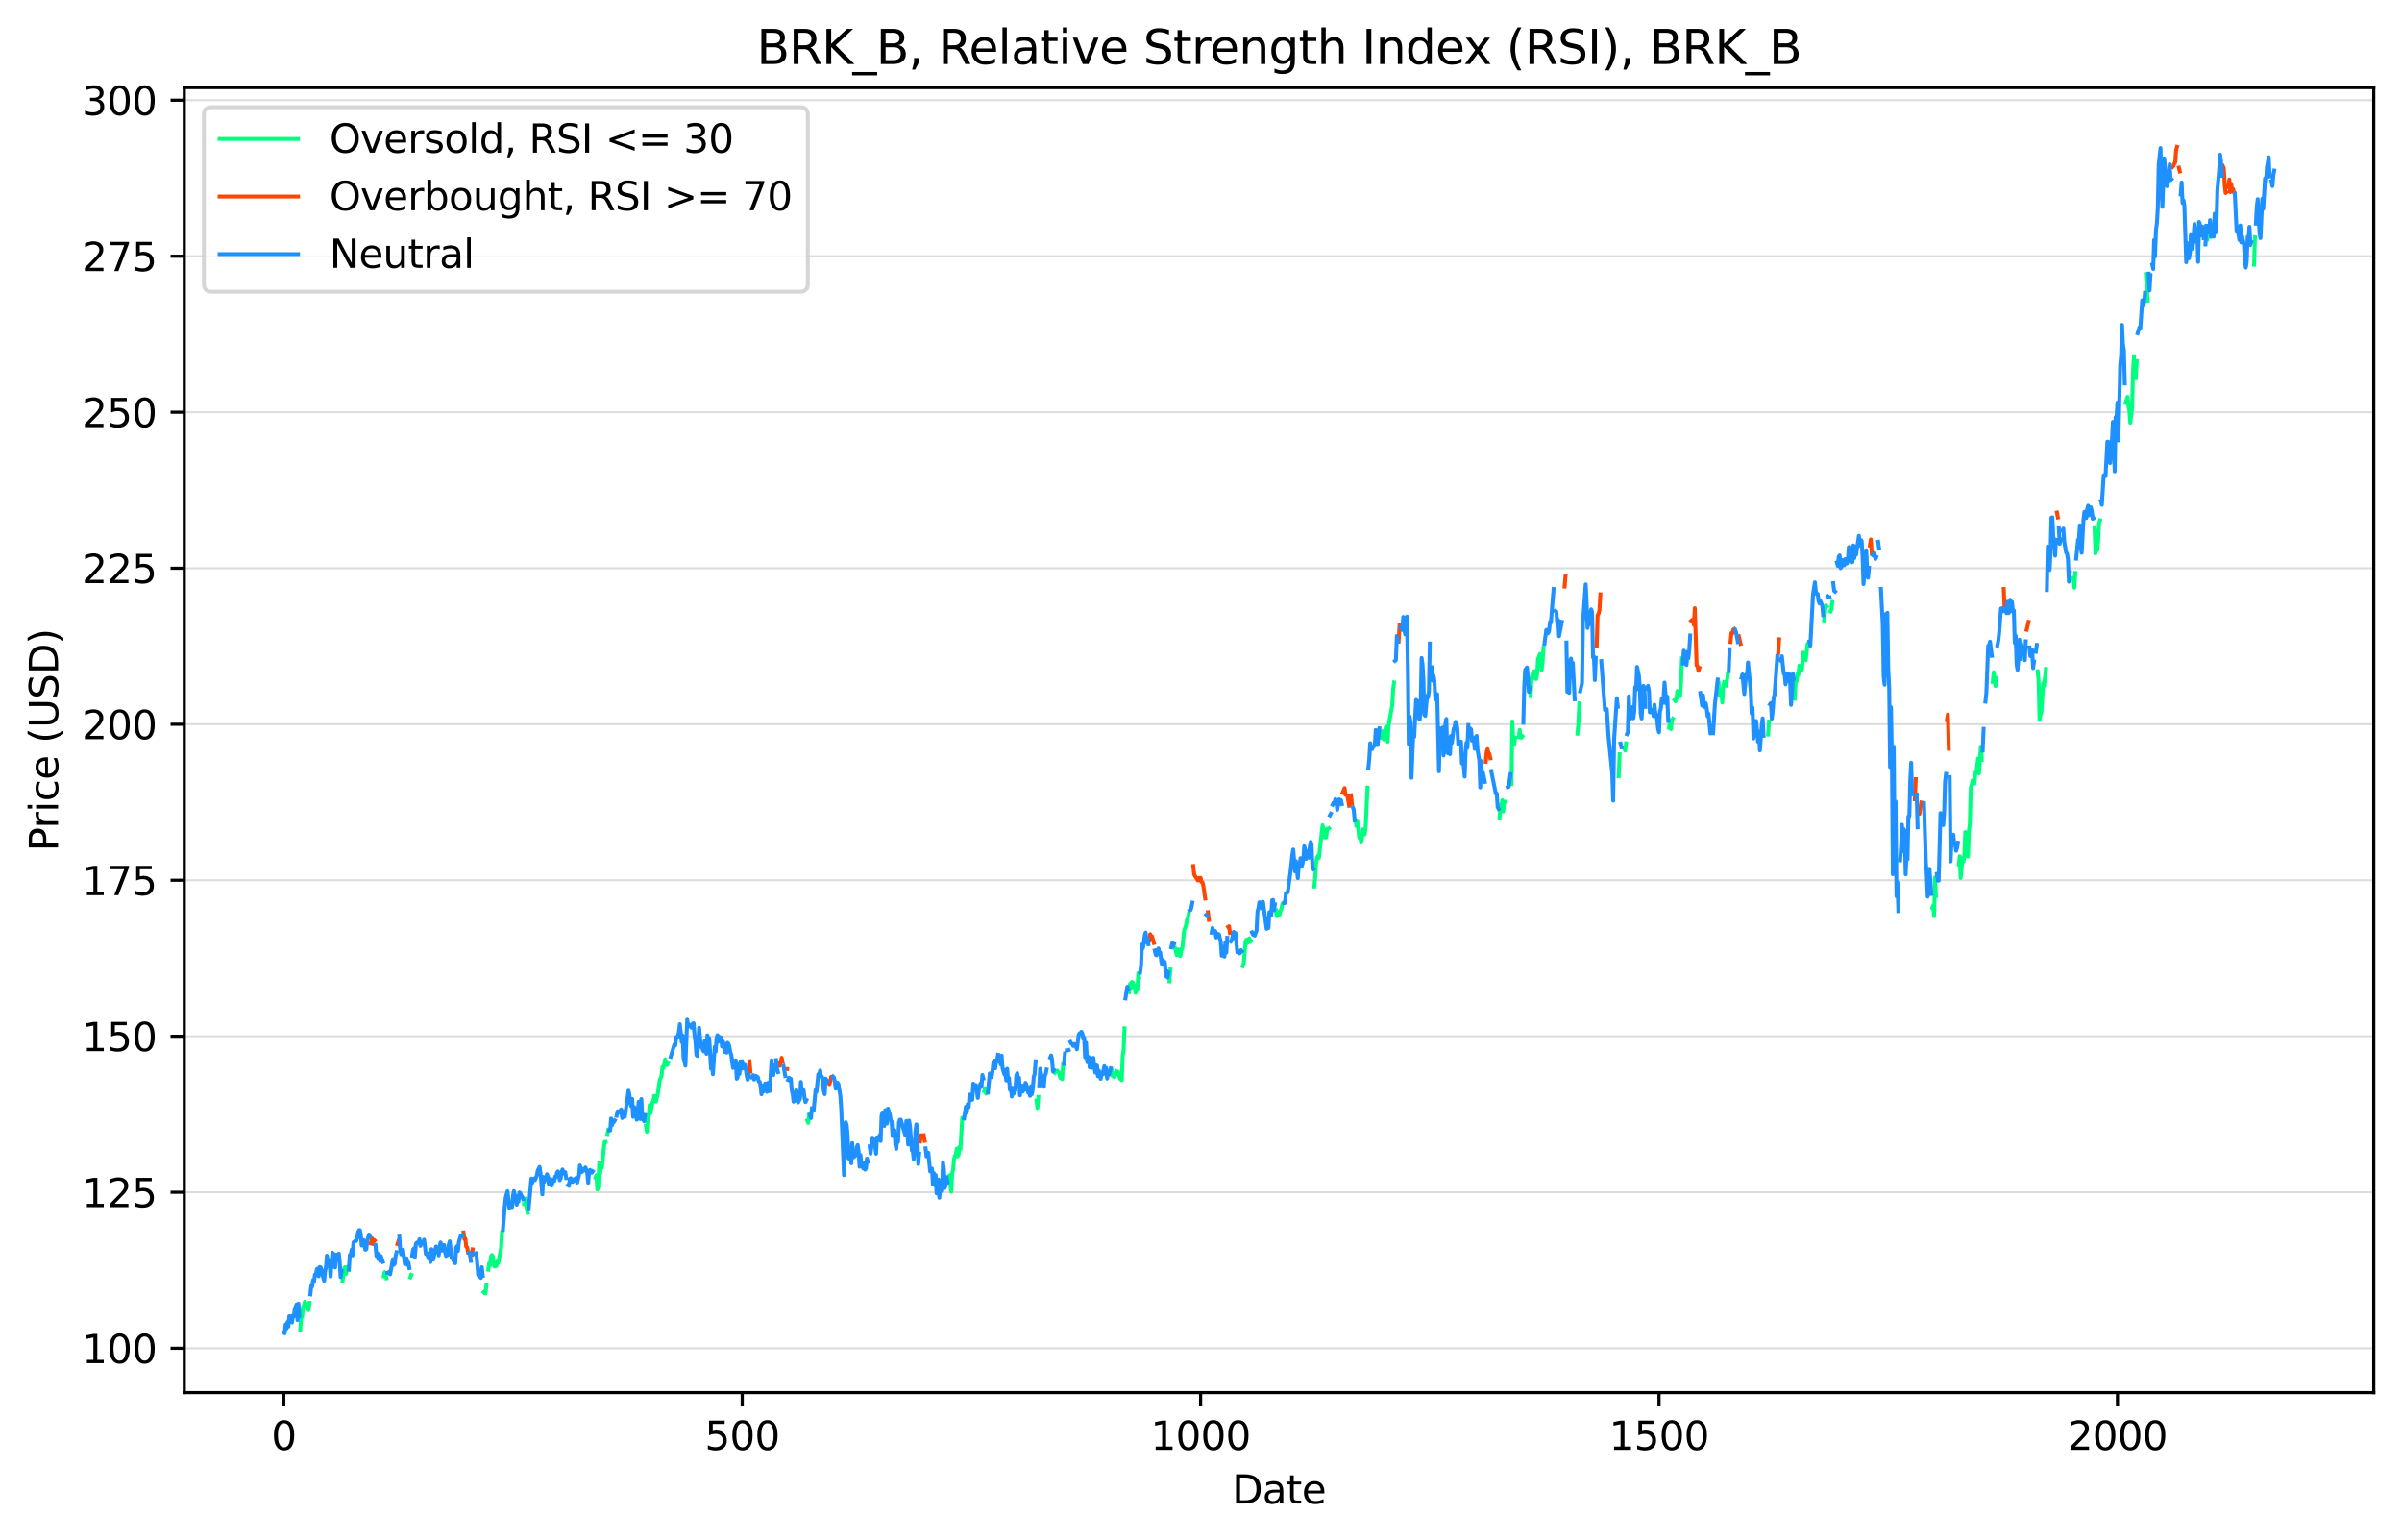 <?xml version="1.0" encoding="utf-8" standalone="no"?>
<!DOCTYPE svg PUBLIC "-//W3C//DTD SVG 1.1//EN"
  "http://www.w3.org/Graphics/SVG/1.1/DTD/svg11.dtd">
<svg xmlns:xlink="http://www.w3.org/1999/xlink" width="612.166pt" height="392.514pt" viewBox="0 0 612.166 392.514" xmlns="http://www.w3.org/2000/svg" version="1.1">
 <defs>
  <style type="text/css">*{stroke-linejoin: round; stroke-linecap: butt}</style>
 </defs>
 <g id="figure_1">
  <g id="patch_1">
   <path d="M 0 392.514 
L 612.166 392.514 
L 612.166 0 
L 0 0 
z
" style="fill: #ffffff"/>
  </g>
  <g id="axes_1">
   <g id="patch_2">
    <path d="M 46.966 354.958 
L 604.966 354.958 
L 604.966 22.318 
L 46.966 22.318 
z
" style="fill: #ffffff"/>
   </g>
   <g id="matplotlib.axis_1">
    <g id="xtick_1">
     <g id="line2d_1">
      <defs>
       <path id="m032a9b295b" d="M 0 0 
L 0 3.5 
" style="stroke: #000000; stroke-width: 0.8"/>
      </defs>
      <g>
       <use xlink:href="#m032a9b295b" x="72.329" y="354.958" style="stroke: #000000; stroke-width: 0.8"/>
      </g>
     </g>
     <g id="text_1">
      <!-- 0 -->
      <g transform="translate(69.148 369.557)scale(0.1 -0.1)">
       <defs>
        <path id="DejaVuSans-30" d="M 2034 4250 
Q 1547 4250 1301 3770 
Q 1056 3291 1056 2328 
Q 1056 1369 1301 889 
Q 1547 409 2034 409 
Q 2525 409 2770 889 
Q 3016 1369 3016 2328 
Q 3016 3291 2770 3770 
Q 2525 4250 2034 4250 
z
M 2034 4750 
Q 2819 4750 3233 4129 
Q 3647 3509 3647 2328 
Q 3647 1150 3233 529 
Q 2819 -91 2034 -91 
Q 1250 -91 836 529 
Q 422 1150 422 2328 
Q 422 3509 836 4129 
Q 1250 4750 2034 4750 
z
" transform="scale(0.016)"/>
       </defs>
       <use xlink:href="#DejaVuSans-30"/>
      </g>
     </g>
    </g>
    <g id="xtick_2">
     <g id="line2d_2">
      <g>
       <use xlink:href="#m032a9b295b" x="189.159" y="354.958" style="stroke: #000000; stroke-width: 0.8"/>
      </g>
     </g>
     <g id="text_2">
      <!-- 500 -->
      <g transform="translate(179.615 369.557)scale(0.1 -0.1)">
       <defs>
        <path id="DejaVuSans-35" d="M 691 4666 
L 3169 4666 
L 3169 4134 
L 1269 4134 
L 1269 2991 
Q 1406 3038 1543 3061 
Q 1681 3084 1819 3084 
Q 2600 3084 3056 2656 
Q 3513 2228 3513 1497 
Q 3513 744 3044 326 
Q 2575 -91 1722 -91 
Q 1428 -91 1123 -41 
Q 819 9 494 109 
L 494 744 
Q 775 591 1075 516 
Q 1375 441 1709 441 
Q 2250 441 2565 725 
Q 2881 1009 2881 1497 
Q 2881 1984 2565 2268 
Q 2250 2553 1709 2553 
Q 1456 2553 1204 2497 
Q 953 2441 691 2322 
L 691 4666 
z
" transform="scale(0.016)"/>
       </defs>
       <use xlink:href="#DejaVuSans-35"/>
       <use xlink:href="#DejaVuSans-30" x="63.623"/>
       <use xlink:href="#DejaVuSans-30" x="127.246"/>
      </g>
     </g>
    </g>
    <g id="xtick_3">
     <g id="line2d_3">
      <g>
       <use xlink:href="#m032a9b295b" x="305.988" y="354.958" style="stroke: #000000; stroke-width: 0.8"/>
      </g>
     </g>
     <g id="text_3">
      <!-- 1000 -->
      <g transform="translate(293.263 369.557)scale(0.1 -0.1)">
       <defs>
        <path id="DejaVuSans-31" d="M 794 531 
L 1825 531 
L 1825 4091 
L 703 3866 
L 703 4441 
L 1819 4666 
L 2450 4666 
L 2450 531 
L 3481 531 
L 3481 0 
L 794 0 
L 794 531 
z
" transform="scale(0.016)"/>
       </defs>
       <use xlink:href="#DejaVuSans-31"/>
       <use xlink:href="#DejaVuSans-30" x="63.623"/>
       <use xlink:href="#DejaVuSans-30" x="127.246"/>
       <use xlink:href="#DejaVuSans-30" x="190.869"/>
      </g>
     </g>
    </g>
    <g id="xtick_4">
     <g id="line2d_4">
      <g>
       <use xlink:href="#m032a9b295b" x="422.817" y="354.958" style="stroke: #000000; stroke-width: 0.8"/>
      </g>
     </g>
     <g id="text_4">
      <!-- 1500 -->
      <g transform="translate(410.092 369.557)scale(0.1 -0.1)">
       <use xlink:href="#DejaVuSans-31"/>
       <use xlink:href="#DejaVuSans-35" x="63.623"/>
       <use xlink:href="#DejaVuSans-30" x="127.246"/>
       <use xlink:href="#DejaVuSans-30" x="190.869"/>
      </g>
     </g>
    </g>
    <g id="xtick_5">
     <g id="line2d_5">
      <g>
       <use xlink:href="#m032a9b295b" x="539.646" y="354.958" style="stroke: #000000; stroke-width: 0.8"/>
      </g>
     </g>
     <g id="text_5">
      <!-- 2000 -->
      <g transform="translate(526.921 369.557)scale(0.1 -0.1)">
       <defs>
        <path id="DejaVuSans-32" d="M 1228 531 
L 3431 531 
L 3431 0 
L 469 0 
L 469 531 
Q 828 903 1448 1529 
Q 2069 2156 2228 2338 
Q 2531 2678 2651 2914 
Q 2772 3150 2772 3378 
Q 2772 3750 2511 3984 
Q 2250 4219 1831 4219 
Q 1534 4219 1204 4116 
Q 875 4013 500 3803 
L 500 4441 
Q 881 4594 1212 4672 
Q 1544 4750 1819 4750 
Q 2544 4750 2975 4387 
Q 3406 4025 3406 3419 
Q 3406 3131 3298 2873 
Q 3191 2616 2906 2266 
Q 2828 2175 2409 1742 
Q 1991 1309 1228 531 
z
" transform="scale(0.016)"/>
       </defs>
       <use xlink:href="#DejaVuSans-32"/>
       <use xlink:href="#DejaVuSans-30" x="63.623"/>
       <use xlink:href="#DejaVuSans-30" x="127.246"/>
       <use xlink:href="#DejaVuSans-30" x="190.869"/>
      </g>
     </g>
    </g>
    <g id="text_6">
     <!-- Date -->
     <g transform="translate(314.015 383.235)scale(0.1 -0.1)">
      <defs>
       <path id="DejaVuSans-44" d="M 1259 4147 
L 1259 519 
L 2022 519 
Q 2988 519 3436 956 
Q 3884 1394 3884 2338 
Q 3884 3275 3436 3711 
Q 2988 4147 2022 4147 
L 1259 4147 
z
M 628 4666 
L 1925 4666 
Q 3281 4666 3915 4102 
Q 4550 3538 4550 2338 
Q 4550 1131 3912 565 
Q 3275 0 1925 0 
L 628 0 
L 628 4666 
z
" transform="scale(0.016)"/>
       <path id="DejaVuSans-61" d="M 2194 1759 
Q 1497 1759 1228 1600 
Q 959 1441 959 1056 
Q 959 750 1161 570 
Q 1363 391 1709 391 
Q 2188 391 2477 730 
Q 2766 1069 2766 1631 
L 2766 1759 
L 2194 1759 
z
M 3341 1997 
L 3341 0 
L 2766 0 
L 2766 531 
Q 2569 213 2275 61 
Q 1981 -91 1556 -91 
Q 1019 -91 701 211 
Q 384 513 384 1019 
Q 384 1609 779 1909 
Q 1175 2209 1959 2209 
L 2766 2209 
L 2766 2266 
Q 2766 2663 2505 2880 
Q 2244 3097 1772 3097 
Q 1472 3097 1187 3025 
Q 903 2953 641 2809 
L 641 3341 
Q 956 3463 1253 3523 
Q 1550 3584 1831 3584 
Q 2591 3584 2966 3190 
Q 3341 2797 3341 1997 
z
" transform="scale(0.016)"/>
       <path id="DejaVuSans-74" d="M 1172 4494 
L 1172 3500 
L 2356 3500 
L 2356 3053 
L 1172 3053 
L 1172 1153 
Q 1172 725 1289 603 
Q 1406 481 1766 481 
L 2356 481 
L 2356 0 
L 1766 0 
Q 1100 0 847 248 
Q 594 497 594 1153 
L 594 3053 
L 172 3053 
L 172 3500 
L 594 3500 
L 594 4494 
L 1172 4494 
z
" transform="scale(0.016)"/>
       <path id="DejaVuSans-65" d="M 3597 1894 
L 3597 1613 
L 953 1613 
Q 991 1019 1311 708 
Q 1631 397 2203 397 
Q 2534 397 2845 478 
Q 3156 559 3463 722 
L 3463 178 
Q 3153 47 2828 -22 
Q 2503 -91 2169 -91 
Q 1331 -91 842 396 
Q 353 884 353 1716 
Q 353 2575 817 3079 
Q 1281 3584 2069 3584 
Q 2775 3584 3186 3129 
Q 3597 2675 3597 1894 
z
M 3022 2063 
Q 3016 2534 2758 2815 
Q 2500 3097 2075 3097 
Q 1594 3097 1305 2825 
Q 1016 2553 972 2059 
L 3022 2063 
z
" transform="scale(0.016)"/>
      </defs>
      <use xlink:href="#DejaVuSans-44"/>
      <use xlink:href="#DejaVuSans-61" x="77.002"/>
      <use xlink:href="#DejaVuSans-74" x="138.281"/>
      <use xlink:href="#DejaVuSans-65" x="177.49"/>
     </g>
    </g>
   </g>
   <g id="matplotlib.axis_2">
    <g id="ytick_1">
     <g id="line2d_6">
      <path d="M 46.966 343.656 
L 604.966 343.656 
" clip-path="url(#p79c049931b)" style="fill: none; stroke: #dcdcdc; stroke-width: 0.5; stroke-linecap: square"/>
     </g>
     <g id="line2d_7">
      <defs>
       <path id="m39e2b1aa94" d="M 0 0 
L -3.5 0 
" style="stroke: #000000; stroke-width: 0.8"/>
      </defs>
      <g>
       <use xlink:href="#m39e2b1aa94" x="46.966" y="343.656" style="stroke: #000000; stroke-width: 0.8"/>
      </g>
     </g>
     <g id="text_7">
      <!-- 100 -->
      <g transform="translate(20.878 347.455)scale(0.1 -0.1)">
       <use xlink:href="#DejaVuSans-31"/>
       <use xlink:href="#DejaVuSans-30" x="63.623"/>
       <use xlink:href="#DejaVuSans-30" x="127.246"/>
      </g>
     </g>
    </g>
    <g id="ytick_2">
     <g id="line2d_8">
      <path d="M 46.966 303.891 
L 604.966 303.891 
" clip-path="url(#p79c049931b)" style="fill: none; stroke: #dcdcdc; stroke-width: 0.5; stroke-linecap: square"/>
     </g>
     <g id="line2d_9">
      <g>
       <use xlink:href="#m39e2b1aa94" x="46.966" y="303.891" style="stroke: #000000; stroke-width: 0.8"/>
      </g>
     </g>
     <g id="text_8">
      <!-- 125 -->
      <g transform="translate(20.878 307.69)scale(0.1 -0.1)">
       <use xlink:href="#DejaVuSans-31"/>
       <use xlink:href="#DejaVuSans-32" x="63.623"/>
       <use xlink:href="#DejaVuSans-35" x="127.246"/>
      </g>
     </g>
    </g>
    <g id="ytick_3">
     <g id="line2d_10">
      <path d="M 46.966 264.127 
L 604.966 264.127 
" clip-path="url(#p79c049931b)" style="fill: none; stroke: #dcdcdc; stroke-width: 0.5; stroke-linecap: square"/>
     </g>
     <g id="line2d_11">
      <g>
       <use xlink:href="#m39e2b1aa94" x="46.966" y="264.127" style="stroke: #000000; stroke-width: 0.8"/>
      </g>
     </g>
     <g id="text_9">
      <!-- 150 -->
      <g transform="translate(20.878 267.926)scale(0.1 -0.1)">
       <use xlink:href="#DejaVuSans-31"/>
       <use xlink:href="#DejaVuSans-35" x="63.623"/>
       <use xlink:href="#DejaVuSans-30" x="127.246"/>
      </g>
     </g>
    </g>
    <g id="ytick_4">
     <g id="line2d_12">
      <path d="M 46.966 224.362 
L 604.966 224.362 
" clip-path="url(#p79c049931b)" style="fill: none; stroke: #dcdcdc; stroke-width: 0.5; stroke-linecap: square"/>
     </g>
     <g id="line2d_13">
      <g>
       <use xlink:href="#m39e2b1aa94" x="46.966" y="224.362" style="stroke: #000000; stroke-width: 0.8"/>
      </g>
     </g>
     <g id="text_10">
      <!-- 175 -->
      <g transform="translate(20.878 228.162)scale(0.1 -0.1)">
       <defs>
        <path id="DejaVuSans-37" d="M 525 4666 
L 3525 4666 
L 3525 4397 
L 1831 0 
L 1172 0 
L 2766 4134 
L 525 4134 
L 525 4666 
z
" transform="scale(0.016)"/>
       </defs>
       <use xlink:href="#DejaVuSans-31"/>
       <use xlink:href="#DejaVuSans-37" x="63.623"/>
       <use xlink:href="#DejaVuSans-35" x="127.246"/>
      </g>
     </g>
    </g>
    <g id="ytick_5">
     <g id="line2d_14">
      <path d="M 46.966 184.598 
L 604.966 184.598 
" clip-path="url(#p79c049931b)" style="fill: none; stroke: #dcdcdc; stroke-width: 0.5; stroke-linecap: square"/>
     </g>
     <g id="line2d_15">
      <g>
       <use xlink:href="#m39e2b1aa94" x="46.966" y="184.598" style="stroke: #000000; stroke-width: 0.8"/>
      </g>
     </g>
     <g id="text_11">
      <!-- 200 -->
      <g transform="translate(20.878 188.397)scale(0.1 -0.1)">
       <use xlink:href="#DejaVuSans-32"/>
       <use xlink:href="#DejaVuSans-30" x="63.623"/>
       <use xlink:href="#DejaVuSans-30" x="127.246"/>
      </g>
     </g>
    </g>
    <g id="ytick_6">
     <g id="line2d_16">
      <path d="M 46.966 144.834 
L 604.966 144.834 
" clip-path="url(#p79c049931b)" style="fill: none; stroke: #dcdcdc; stroke-width: 0.5; stroke-linecap: square"/>
     </g>
     <g id="line2d_17">
      <g>
       <use xlink:href="#m39e2b1aa94" x="46.966" y="144.834" style="stroke: #000000; stroke-width: 0.8"/>
      </g>
     </g>
     <g id="text_12">
      <!-- 225 -->
      <g transform="translate(20.878 148.633)scale(0.1 -0.1)">
       <use xlink:href="#DejaVuSans-32"/>
       <use xlink:href="#DejaVuSans-32" x="63.623"/>
       <use xlink:href="#DejaVuSans-35" x="127.246"/>
      </g>
     </g>
    </g>
    <g id="ytick_7">
     <g id="line2d_18">
      <path d="M 46.966 105.069 
L 604.966 105.069 
" clip-path="url(#p79c049931b)" style="fill: none; stroke: #dcdcdc; stroke-width: 0.5; stroke-linecap: square"/>
     </g>
     <g id="line2d_19">
      <g>
       <use xlink:href="#m39e2b1aa94" x="46.966" y="105.069" style="stroke: #000000; stroke-width: 0.8"/>
      </g>
     </g>
     <g id="text_13">
      <!-- 250 -->
      <g transform="translate(20.878 108.869)scale(0.1 -0.1)">
       <use xlink:href="#DejaVuSans-32"/>
       <use xlink:href="#DejaVuSans-35" x="63.623"/>
       <use xlink:href="#DejaVuSans-30" x="127.246"/>
      </g>
     </g>
    </g>
    <g id="ytick_8">
     <g id="line2d_20">
      <path d="M 46.966 65.305 
L 604.966 65.305 
" clip-path="url(#p79c049931b)" style="fill: none; stroke: #dcdcdc; stroke-width: 0.5; stroke-linecap: square"/>
     </g>
     <g id="line2d_21">
      <g>
       <use xlink:href="#m39e2b1aa94" x="46.966" y="65.305" style="stroke: #000000; stroke-width: 0.8"/>
      </g>
     </g>
     <g id="text_14">
      <!-- 275 -->
      <g transform="translate(20.878 69.104)scale(0.1 -0.1)">
       <use xlink:href="#DejaVuSans-32"/>
       <use xlink:href="#DejaVuSans-37" x="63.623"/>
       <use xlink:href="#DejaVuSans-35" x="127.246"/>
      </g>
     </g>
    </g>
    <g id="ytick_9">
     <g id="line2d_22">
      <path d="M 46.966 25.541 
L 604.966 25.541 
" clip-path="url(#p79c049931b)" style="fill: none; stroke: #dcdcdc; stroke-width: 0.5; stroke-linecap: square"/>
     </g>
     <g id="line2d_23">
      <g>
       <use xlink:href="#m39e2b1aa94" x="46.966" y="25.541" style="stroke: #000000; stroke-width: 0.8"/>
      </g>
     </g>
     <g id="text_15">
      <!-- 300 -->
      <g transform="translate(20.878 29.34)scale(0.1 -0.1)">
       <defs>
        <path id="DejaVuSans-33" d="M 2597 2516 
Q 3050 2419 3304 2112 
Q 3559 1806 3559 1356 
Q 3559 666 3084 287 
Q 2609 -91 1734 -91 
Q 1441 -91 1130 -33 
Q 819 25 488 141 
L 488 750 
Q 750 597 1062 519 
Q 1375 441 1716 441 
Q 2309 441 2620 675 
Q 2931 909 2931 1356 
Q 2931 1769 2642 2001 
Q 2353 2234 1838 2234 
L 1294 2234 
L 1294 2753 
L 1863 2753 
Q 2328 2753 2575 2939 
Q 2822 3125 2822 3475 
Q 2822 3834 2567 4026 
Q 2313 4219 1838 4219 
Q 1578 4219 1281 4162 
Q 984 4106 628 3988 
L 628 4550 
Q 988 4650 1302 4700 
Q 1616 4750 1894 4750 
Q 2613 4750 3031 4423 
Q 3450 4097 3450 3541 
Q 3450 3153 3228 2886 
Q 3006 2619 2597 2516 
z
" transform="scale(0.016)"/>
       </defs>
       <use xlink:href="#DejaVuSans-33"/>
       <use xlink:href="#DejaVuSans-30" x="63.623"/>
       <use xlink:href="#DejaVuSans-30" x="127.246"/>
      </g>
     </g>
    </g>
    <g id="text_16">
     <!-- Price (USD) -->
     <g transform="translate(14.798 217.01)rotate(-90)scale(0.1 -0.1)">
      <defs>
       <path id="DejaVuSans-50" d="M 1259 4147 
L 1259 2394 
L 2053 2394 
Q 2494 2394 2734 2622 
Q 2975 2850 2975 3272 
Q 2975 3691 2734 3919 
Q 2494 4147 2053 4147 
L 1259 4147 
z
M 628 4666 
L 2053 4666 
Q 2838 4666 3239 4311 
Q 3641 3956 3641 3272 
Q 3641 2581 3239 2228 
Q 2838 1875 2053 1875 
L 1259 1875 
L 1259 0 
L 628 0 
L 628 4666 
z
" transform="scale(0.016)"/>
       <path id="DejaVuSans-72" d="M 2631 2963 
Q 2534 3019 2420 3045 
Q 2306 3072 2169 3072 
Q 1681 3072 1420 2755 
Q 1159 2438 1159 1844 
L 1159 0 
L 581 0 
L 581 3500 
L 1159 3500 
L 1159 2956 
Q 1341 3275 1631 3429 
Q 1922 3584 2338 3584 
Q 2397 3584 2469 3576 
Q 2541 3569 2628 3553 
L 2631 2963 
z
" transform="scale(0.016)"/>
       <path id="DejaVuSans-69" d="M 603 3500 
L 1178 3500 
L 1178 0 
L 603 0 
L 603 3500 
z
M 603 4863 
L 1178 4863 
L 1178 4134 
L 603 4134 
L 603 4863 
z
" transform="scale(0.016)"/>
       <path id="DejaVuSans-63" d="M 3122 3366 
L 3122 2828 
Q 2878 2963 2633 3030 
Q 2388 3097 2138 3097 
Q 1578 3097 1268 2742 
Q 959 2388 959 1747 
Q 959 1106 1268 751 
Q 1578 397 2138 397 
Q 2388 397 2633 464 
Q 2878 531 3122 666 
L 3122 134 
Q 2881 22 2623 -34 
Q 2366 -91 2075 -91 
Q 1284 -91 818 406 
Q 353 903 353 1747 
Q 353 2603 823 3093 
Q 1294 3584 2113 3584 
Q 2378 3584 2631 3529 
Q 2884 3475 3122 3366 
z
" transform="scale(0.016)"/>
       <path id="DejaVuSans-20" transform="scale(0.016)"/>
       <path id="DejaVuSans-28" d="M 1984 4856 
Q 1566 4138 1362 3434 
Q 1159 2731 1159 2009 
Q 1159 1288 1364 580 
Q 1569 -128 1984 -844 
L 1484 -844 
Q 1016 -109 783 600 
Q 550 1309 550 2009 
Q 550 2706 781 3412 
Q 1013 4119 1484 4856 
L 1984 4856 
z
" transform="scale(0.016)"/>
       <path id="DejaVuSans-55" d="M 556 4666 
L 1191 4666 
L 1191 1831 
Q 1191 1081 1462 751 
Q 1734 422 2344 422 
Q 2950 422 3222 751 
Q 3494 1081 3494 1831 
L 3494 4666 
L 4128 4666 
L 4128 1753 
Q 4128 841 3676 375 
Q 3225 -91 2344 -91 
Q 1459 -91 1007 375 
Q 556 841 556 1753 
L 556 4666 
z
" transform="scale(0.016)"/>
       <path id="DejaVuSans-53" d="M 3425 4513 
L 3425 3897 
Q 3066 4069 2747 4153 
Q 2428 4238 2131 4238 
Q 1616 4238 1336 4038 
Q 1056 3838 1056 3469 
Q 1056 3159 1242 3001 
Q 1428 2844 1947 2747 
L 2328 2669 
Q 3034 2534 3370 2195 
Q 3706 1856 3706 1288 
Q 3706 609 3251 259 
Q 2797 -91 1919 -91 
Q 1588 -91 1214 -16 
Q 841 59 441 206 
L 441 856 
Q 825 641 1194 531 
Q 1563 422 1919 422 
Q 2459 422 2753 634 
Q 3047 847 3047 1241 
Q 3047 1584 2836 1778 
Q 2625 1972 2144 2069 
L 1759 2144 
Q 1053 2284 737 2584 
Q 422 2884 422 3419 
Q 422 4038 858 4394 
Q 1294 4750 2059 4750 
Q 2388 4750 2728 4690 
Q 3069 4631 3425 4513 
z
" transform="scale(0.016)"/>
       <path id="DejaVuSans-29" d="M 513 4856 
L 1013 4856 
Q 1481 4119 1714 3412 
Q 1947 2706 1947 2009 
Q 1947 1309 1714 600 
Q 1481 -109 1013 -844 
L 513 -844 
Q 928 -128 1133 580 
Q 1338 1288 1338 2009 
Q 1338 2731 1133 3434 
Q 928 4138 513 4856 
z
" transform="scale(0.016)"/>
      </defs>
      <use xlink:href="#DejaVuSans-50"/>
      <use xlink:href="#DejaVuSans-72" x="58.553"/>
      <use xlink:href="#DejaVuSans-69" x="99.666"/>
      <use xlink:href="#DejaVuSans-63" x="127.449"/>
      <use xlink:href="#DejaVuSans-65" x="182.43"/>
      <use xlink:href="#DejaVuSans-20" x="243.953"/>
      <use xlink:href="#DejaVuSans-28" x="275.74"/>
      <use xlink:href="#DejaVuSans-55" x="314.754"/>
      <use xlink:href="#DejaVuSans-53" x="387.947"/>
      <use xlink:href="#DejaVuSans-44" x="451.424"/>
      <use xlink:href="#DejaVuSans-29" x="528.426"/>
     </g>
    </g>
   </g>
   <g id="line2d_24">
    <path d="M 76.535 338.884 
L 76.769 335.257 
L 77.002 335.671 
L 77.236 333.03 
L 77.47 332.919 
L 77.703 331.774 
L 78.638 333.921 
L 78.872 332.044 
M 87.283 326.62 
L 87.751 323.121 
L 87.984 322.978 
L 88.218 324.696 
L 88.452 322.914 
L 88.685 323.742 
M 97.798 325.3 
L 98.032 324.25 
L 98.265 324.585 
L 98.499 325.809 
M 104.574 325.571 
L 104.808 324.934 
M 123.267 329.356 
L 123.5 329.134 
L 123.734 329.69 
L 123.968 327.495 
M 124.435 323.598 
L 124.669 322.008 
L 124.902 322.501 
L 125.136 320.274 
L 125.37 319.876 
L 125.603 320.226 
L 125.837 322.405 
L 126.071 322.819 
L 126.538 322.66 
L 126.772 321.483 
L 127.005 321.865 
L 127.706 318.111 
L 127.94 314.119 
M 133.548 306.881 
L 133.781 306.866 
L 134.015 305.466 
L 134.249 308.233 
L 134.482 309.14 
M 151.773 300.137 
L 152.007 299.533 
L 152.24 303.207 
L 152.474 302.571 
L 152.708 296.384 
L 152.941 299.135 
L 153.175 297.354 
L 153.409 297.608 
L 153.876 292.837 
L 154.11 291.071 
L 154.343 291.039 
M 154.811 289.035 
L 155.044 287.938 
M 164.624 286.967 
L 164.858 288.463 
L 165.092 284.661 
L 165.325 284.438 
L 165.559 281.671 
L 165.793 283.77 
L 166.26 280.987 
L 166.494 280.78 
L 166.727 279.301 
L 167.195 280.764 
L 167.662 278.744 
L 168.129 275.388 
L 168.597 274.291 
L 168.83 272 
L 169.064 272.159 
L 169.531 270.028 
L 169.765 271.253 
L 169.999 271.491 
L 170.232 270.791 
M 205.748 285.584 
L 205.982 286.22 
L 206.216 283.977 
M 241.732 301.06 
L 241.965 299.565 
L 242.433 303.748 
L 242.666 299.008 
L 242.9 298.229 
L 243.134 295.525 
L 243.367 294.57 
L 243.601 294.268 
L 243.835 292.773 
L 244.068 294.761 
L 244.302 294.3 
L 244.536 292.264 
L 244.769 292.884 
L 245.237 284.9 
L 245.47 285.234 
M 250.844 278.124 
L 251.078 277.329 
L 251.312 278.744 
L 251.545 278.347 
M 264.163 280.494 
L 264.397 282.418 
L 264.63 279.587 
M 268.836 273.448 
L 269.07 273.129 
M 269.537 273.002 
L 269.771 273.241 
L 270.004 273.782 
L 270.238 274.768 
L 270.472 274.259 
L 270.705 275.07 
L 270.939 271.046 
M 283.323 272.891 
L 283.557 274.306 
L 283.79 273.941 
L 284.024 274.593 
L 284.491 272.954 
L 284.725 273.67 
L 284.959 273.193 
L 285.426 274.959 
L 285.66 274.243 
L 285.893 275.34 
L 286.127 269.042 
L 286.361 267.642 
L 286.594 262.091 
M 287.762 252.866 
L 287.996 250.782 
L 288.23 251.8 
L 288.463 250.273 
L 288.697 250.352 
L 288.931 251.227 
L 289.164 251.116 
L 289.398 253.04 
L 289.632 251.911 
L 289.865 252.293 
L 290.099 248.03 
L 290.333 249.191 
M 298.043 250.114 
L 298.277 247.076 
M 299.445 241.636 
L 299.913 243.449 
L 300.146 241.954 
L 300.614 243.561 
L 300.847 243.656 
L 301.081 241.795 
L 301.315 241.843 
L 301.782 237.167 
L 302.249 235.91 
L 302.483 234.59 
L 302.717 234.033 
L 302.95 232.936 
M 316.736 246.217 
L 316.97 245.644 
L 317.437 240.061 
L 317.671 239.505 
L 317.904 240.38 
L 318.372 239.171 
L 318.605 240.093 
L 318.839 239.823 
M 325.148 231.918 
L 325.381 233.524 
L 325.615 232.443 
L 326.082 233.158 
L 326.316 232.061 
L 326.55 231.822 
L 326.783 230.407 
L 327.017 230.2 
M 334.961 225.969 
L 335.195 223.567 
L 335.429 219.797 
L 335.662 218.589 
L 335.896 218.127 
L 336.13 218.684 
L 337.064 210.334 
L 337.298 211.383 
L 337.532 213.451 
L 337.765 212.401 
L 337.999 213.451 
L 338.233 211.208 
L 338.466 211.304 
L 338.7 211.129 
M 345.476 209.268 
L 345.71 210.556 
L 345.943 209.411 
L 346.411 213.531 
L 346.644 213.149 
L 346.878 214.724 
L 347.112 213.817 
L 347.345 211.352 
L 347.579 212.338 
L 347.813 212.656 
L 348.046 210.858 
L 348.514 200.742 
M 351.785 187.922 
L 352.019 188.113 
L 352.252 186.364 
L 352.486 187.906 
L 352.72 188.463 
L 353.187 185.298 
L 353.654 189.02 
L 353.888 184.932 
L 354.822 179.795 
L 355.056 175.675 
L 355.29 173.957 
M 382.161 208.6 
L 382.394 205.132 
L 382.628 205.832 
L 382.861 203.955 
L 383.095 206.834 
L 383.329 204.48 
L 383.562 204.385 
M 385.198 199.852 
L 385.432 183.898 
L 385.665 188.59 
L 385.899 189.72 
L 386.133 188.018 
M 387.067 187.859 
L 387.301 186.045 
L 387.535 187.986 
L 387.768 188.018 
L 388.002 187.684 
M 390.105 177.44 
L 390.339 172.573 
L 390.806 171.142 
L 391.04 171.094 
L 391.273 172.939 
L 391.507 173.082 
L 391.741 171.905 
L 391.974 167.881 
L 392.208 167.468 
L 392.441 166.672 
L 392.909 170.728 
L 393.142 168.613 
L 393.376 165.098 
M 402.021 187 
L 402.255 184.534 
L 402.489 179.27 
M 412.536 197.863 
L 412.77 192.233 
M 413.938 190.499 
L 414.172 191.31 
L 414.405 189.465 
M 425.387 185.489 
L 425.621 183.612 
L 425.855 185.855 
L 426.088 183.548 
L 426.322 183.182 
M 426.789 178.427 
L 427.023 178.761 
L 427.257 178.077 
L 427.49 176.12 
L 427.724 176.248 
L 428.191 177.409 
L 428.425 173.989 
L 428.659 167.802 
M 438.005 174.053 
L 438.239 177.329 
L 438.472 176.661 
L 438.706 176.391 
L 438.94 179.063 
L 439.173 175.039 
L 439.407 173.862 
M 439.874 174.721 
L 440.108 173.703 
L 440.341 171.762 
M 450.622 187.223 
L 450.856 183.882 
M 457.399 178.093 
L 457.632 173.957 
L 457.866 173.687 
L 458.1 171.746 
L 458.333 172.017 
L 458.567 169.678 
L 458.801 169.822 
L 459.034 170.887 
L 459.268 170.665 
L 459.501 166.322 
L 459.735 167.706 
L 459.969 167.165 
L 460.202 168.279 
L 460.67 164.143 
L 460.903 163.905 
M 464.876 158.147 
L 465.343 154.282 
L 465.577 154.536 
M 466.511 155.84 
L 466.745 155.331 
L 466.979 153.423 
M 492.447 231.409 
L 492.681 230.836 
L 492.915 233.508 
L 493.148 223.631 
L 493.382 228.355 
M 499.223 220.338 
L 499.457 218.239 
L 499.691 223.774 
L 500.158 218.78 
L 500.392 219.607 
L 500.625 218.271 
L 500.859 212.083 
L 501.093 214.58 
L 501.326 214.501 
L 501.56 218.318 
L 501.794 211.797 
L 502.027 209.84 
L 502.261 200.965 
L 502.728 198.897 
L 503.196 199.74 
L 503.429 196.893 
L 503.663 197.164 
L 504.13 193.314 
L 504.364 197.1 
L 504.831 190.308 
L 505.065 193.664 
M 507.869 173.814 
L 508.102 171.349 
L 508.57 174.864 
L 508.803 172.78 
M 519.318 171.094 
L 519.552 173.655 
L 519.785 183.485 
L 520.019 182.196 
L 520.253 181.576 
L 520.72 174.053 
L 520.954 174.784 
L 521.421 170.521 
M 528.197 147.331 
L 528.431 147.235 
L 528.664 149.796 
L 528.898 146.043 
M 533.805 134.384 
L 534.039 141.08 
L 534.272 135.37 
L 534.506 140.269 
L 534.74 137.962 
L 534.973 133.318 
L 535.207 132.618 
M 541.749 102.683 
L 542.217 101.157 
L 542.45 103.495 
L 542.684 104.497 
L 542.918 107.757 
L 543.385 103.876 
L 543.619 94.301 
L 543.852 91.04 
M 544.32 96.369 
L 544.553 92.027 
M 546.89 69.902 
L 547.357 76.614 
M 562.545 61.01 
L 562.779 59.754 
M 574.462 67.468 
L 574.695 60.454 
L 574.695 60.454 
" clip-path="url(#p79c049931b)" style="fill: none; stroke: #00ff7f; stroke-linecap: square"/>
   </g>
   <g id="line2d_25">
    <path d="M 94.527 316.934 
L 94.76 315.598 
L 94.994 317.077 
L 95.228 316.409 
L 95.461 316.17 
M 101.303 317.093 
L 101.537 316.345 
M 118.126 314.134 
L 118.36 315.82 
L 118.594 315.709 
L 118.827 317.761 
L 119.061 317.904 
L 119.295 319.256 
M 120.229 319.861 
L 120.463 318.445 
M 191.028 270.521 
L 191.261 273.161 
M 198.505 270.839 
L 198.739 271.666 
L 199.206 269.63 
L 199.44 270.585 
M 200.374 272.477 
L 200.608 272.493 
M 211.122 275.674 
L 211.356 276.326 
L 211.59 275.77 
L 211.823 274.466 
L 212.057 274.704 
M 234.488 290.944 
L 234.722 289.337 
L 234.956 289.751 
M 235.423 289.353 
L 235.657 290.753 
M 292.903 239.711 
L 293.137 238.105 
L 293.37 238.757 
L 293.604 238.63 
L 294.071 240.348 
M 304.119 220.736 
L 304.352 222.947 
L 305.287 224.41 
L 305.521 223.774 
L 305.754 224.394 
L 305.988 223.742 
L 306.221 224.792 
L 306.455 224.887 
L 306.689 225.826 
L 307.156 229.023 
M 307.857 232.49 
L 308.091 234.447 
M 312.998 236.244 
L 313.231 236.085 
L 313.465 237.803 
M 342.205 202.031 
L 342.672 200.854 
L 342.906 202.556 
L 343.373 202.747 
L 343.841 205.371 
M 344.308 202.715 
L 344.541 204.846 
M 356.458 163.523 
L 356.692 159.197 
M 378.656 194.157 
L 378.889 191.644 
L 379.123 190.944 
L 379.357 192.026 
L 379.59 192.121 
L 379.824 193.267 
M 398.75 149.51 
L 398.984 146.806 
M 406.928 164.668 
L 407.162 156.763 
L 407.396 156.445 
L 407.629 155.586 
L 407.863 151.498 
M 430.995 158.226 
L 431.229 158.02 
L 431.462 158.02 
L 431.696 159.26 
L 431.93 155.013 
L 432.397 169.599 
L 432.631 169.822 
L 432.864 170.983 
L 433.098 170.251 
M 441.042 163.65 
L 441.276 161.344 
L 441.51 161.471 
L 441.743 160.485 
L 441.977 160.342 
M 443.145 162.171 
L 443.613 164.111 
M 453.193 166.513 
L 453.426 162.95 
M 476.559 139.028 
L 476.792 137.501 
L 477.026 141.048 
M 488.008 203.749 
L 488.241 198.595 
M 488.942 205.944 
L 489.176 207.455 
L 489.643 204.544 
M 496.186 183.548 
L 496.42 182.117 
L 496.653 190.849 
M 510.673 150.114 
L 510.906 155.729 
M 516.514 160.501 
L 516.981 158.497 
M 524.225 130.646 
L 524.459 131.902 
M 553.666 42.56 
L 553.9 42.337 
L 554.133 41.701 
L 554.367 41.415 
L 554.601 38.313 
L 554.834 37.438 
M 555.301 42.735 
L 555.535 43.705 
M 566.517 42.321 
L 566.751 42.878 
L 566.984 47.236 
L 567.218 49.192 
L 567.452 48.97 
M 567.919 47.777 
L 568.153 45.741 
L 568.386 48.97 
L 568.62 46.854 
L 568.854 48.349 
L 569.087 48.175 
L 569.321 48.986 
M 578.667 41.892 
" clip-path="url(#p79c049931b)" style="fill: none; stroke: #ff4500; stroke-linecap: square"/>
   </g>
   <g id="line2d_26">
    <path d="M 72.329 339.568 
L 72.563 339.838 
L 72.797 337.58 
L 73.03 338.629 
L 73.264 336.975 
L 73.498 338.136 
L 73.731 335.48 
L 73.965 336.911 
L 74.199 335.496 
L 74.432 337.055 
L 74.666 335.289 
L 74.9 335.512 
L 75.133 333.587 
L 75.6 332.458 
L 75.834 336.466 
L 76.068 332.267 
L 76.301 335.432 
M 79.105 329.913 
L 79.339 327.75 
L 79.573 327.909 
L 79.806 326.255 
L 80.04 326.7 
L 80.274 324.855 
L 80.507 324.982 
L 80.741 323.503 
L 80.975 323.344 
L 81.208 325.3 
L 81.442 322.946 
L 81.676 322.978 
L 81.909 323.455 
L 82.377 325.698 
L 82.61 326.43 
L 82.844 324.123 
L 83.078 322.93 
L 83.311 320.051 
L 83.545 321.276 
L 83.779 321.276 
L 84.012 322.31 
L 84.246 325.348 
L 84.713 319.304 
L 84.947 319.558 
L 85.18 322.167 
L 85.414 323.058 
L 85.648 319.813 
L 85.881 321.133 
L 86.115 319.924 
L 86.349 319.526 
L 86.582 321.642 
L 86.816 325.507 
L 87.05 323.964 
M 88.919 323.567 
L 89.153 319.861 
L 89.386 319.781 
L 89.62 318.524 
L 89.854 319.988 
L 90.087 316.648 
L 90.555 316.282 
L 90.788 316.298 
L 91.022 315.614 
L 91.256 314.134 
L 91.489 313.594 
L 91.723 313.53 
L 91.957 314.691 
L 92.19 317.475 
L 92.424 316.504 
L 92.658 316.075 
L 93.125 318.54 
L 93.359 318.413 
L 93.592 316.17 
L 94.06 314.659 
L 94.293 315.168 
M 95.695 317.3 
L 95.929 320.115 
L 96.162 319.415 
L 96.396 320.91 
L 96.63 319.781 
L 96.863 321.419 
L 97.097 320.195 
L 97.564 321.626 
M 98.733 324.441 
L 98.966 324.441 
L 99.2 324.139 
L 99.434 324.791 
L 100.135 320.942 
L 100.368 322.374 
L 100.602 322.119 
L 100.836 320.051 
L 101.069 319.177 
M 101.77 315.184 
L 102.004 318.779 
L 102.238 319.717 
L 102.705 318.54 
L 103.172 322.167 
L 103.406 321.165 
L 103.64 320.735 
L 103.873 322.39 
L 104.107 321.785 
L 104.34 323.201 
M 105.041 320.051 
L 105.275 318.509 
L 105.509 318.206 
L 105.742 320.385 
L 105.976 317.109 
L 106.21 316.743 
L 106.443 316.663 
L 106.677 316.791 
L 106.911 315.836 
L 107.144 317.554 
L 107.378 316.87 
L 107.612 316.568 
L 107.845 316.711 
L 108.079 315.964 
L 108.546 319.654 
L 108.78 319.367 
L 109.247 320.815 
L 109.481 319.94 
L 109.715 321.658 
L 109.948 318.397 
L 110.182 318.763 
L 110.416 321.053 
L 111.117 317.729 
L 111.35 318.365 
L 111.584 318.461 
L 111.818 319.956 
L 112.051 317.538 
L 112.285 316.679 
L 112.519 318.795 
L 112.752 317.284 
L 113.22 317.363 
L 113.453 319.272 
L 113.687 320.131 
L 113.92 319.32 
L 114.154 319.861 
L 114.388 317.157 
L 114.621 316.393 
L 115.089 320.576 
L 115.322 320.783 
L 115.556 321.292 
L 115.79 321.451 
L 116.023 321.976 
L 116.257 317.984 
L 116.491 317.634 
L 116.724 318.843 
L 116.958 316.552 
L 117.425 315.041 
L 117.893 314.962 
M 119.528 319.288 
L 119.762 319.845 
L 119.996 321.372 
M 120.697 319.415 
L 120.93 319.686 
L 121.398 319.383 
L 121.865 324.871 
L 122.099 325.364 
L 122.332 324.553 
L 122.566 325.714 
L 122.8 322.978 
L 123.033 325.205 
M 128.174 313.466 
L 128.641 307.597 
L 128.875 305.323 
L 129.342 303.621 
L 129.809 307.852 
L 130.043 306.5 
L 130.277 306.627 
L 130.51 307.677 
L 130.744 304.782 
L 130.978 303.573 
L 131.211 304.973 
L 131.445 304.734 
L 131.679 307.056 
L 131.912 306.325 
L 132.146 306.229 
L 132.38 303.939 
L 132.613 304.082 
L 132.847 304.734 
L 133.08 304.989 
L 133.314 305.641 
M 134.716 308.202 
L 134.95 305.848 
L 135.417 300.424 
L 135.651 301.505 
L 135.884 300.471 
L 136.118 300.392 
L 136.352 300.79 
L 136.819 299.597 
L 137.053 298.34 
L 137.52 297.433 
L 137.754 298.976 
L 138.221 304.416 
L 138.455 299.994 
L 138.688 301.235 
L 138.922 300.169 
L 139.156 300.249 
L 139.389 299.294 
L 139.623 299.867 
L 139.857 301.728 
L 140.324 300.503 
L 140.558 302.205 
L 141.025 300.742 
L 141.259 301.028 
L 141.492 299.883 
L 141.726 299.978 
L 141.96 298.944 
L 142.193 298.579 
L 142.427 299.31 
L 142.66 300.821 
L 142.894 300.344 
L 143.128 298.801 
L 143.361 298.086 
L 143.595 299.135 
L 143.829 298.722 
L 144.062 298.769 
L 144.296 300.265 
M 144.763 302.062 
L 144.997 302.253 
L 145.231 300.44 
L 145.464 300.312 
L 145.698 301.124 
L 145.932 301.235 
L 146.165 301.06 
L 146.399 300.503 
L 146.633 300.551 
L 146.866 300.201 
L 147.1 301.41 
L 147.567 299.549 
L 147.801 297.052 
L 148.268 298.769 
L 148.502 297.926 
L 148.736 298.404 
L 148.969 298.117 
L 149.203 297.561 
L 149.67 298.944 
L 149.904 301.473 
L 150.138 298.674 
L 150.371 298.197 
L 150.605 298.451 
L 150.839 298.913 
L 151.072 298.563 
M 155.278 288.144 
L 155.512 288.129 
L 155.745 285.106 
L 155.979 286.792 
L 156.213 286.029 
L 156.446 285.997 
L 156.68 285.568 
M 157.147 284.407 
L 157.381 283.277 
L 157.615 283.643 
L 158.316 282.768 
L 158.549 284.979 
L 158.783 283.659 
L 159.017 283.341 
L 159.25 284.661 
L 160.185 277.997 
L 160.419 279.142 
L 160.652 281.21 
L 160.886 281.973 
L 161.12 280.112 
L 161.353 284.661 
L 161.587 282.132 
L 162.054 282.991 
L 162.288 285.409 
L 162.521 283.786 
L 162.755 280.828 
L 162.989 281.369 
L 163.222 285.25 
L 163.456 280.128 
L 163.69 284.661 
L 164.157 285.79 
L 164.391 284.184 
M 170.933 269.376 
L 171.634 267.006 
L 171.868 266.21 
L 172.101 266.481 
L 172.335 264.334 
L 172.569 264.556 
L 172.802 264.047 
L 173.036 263.045 
L 173.27 261.041 
L 173.737 265.59 
L 173.971 263.92 
L 174.204 269.757 
L 174.438 270.298 
L 174.672 271.634 
L 175.139 259.88 
L 175.373 261.645 
L 175.606 261.105 
L 176.074 261.677 
L 176.307 261.98 
L 176.541 260.866 
L 176.775 260.802 
L 177.008 263.888 
L 177.242 265.447 
L 177.476 268.899 
L 177.709 269.153 
L 178.177 261.948 
L 178.644 266.863 
L 178.878 266.306 
L 179.111 267.594 
L 179.345 267.976 
L 179.579 265.383 
L 179.812 266.306 
L 180.046 268.612 
L 180.28 263.888 
L 180.513 265.526 
L 180.747 264.604 
L 181.214 272.43 
L 181.448 270.028 
L 181.681 273.813 
L 182.149 266.847 
L 182.382 268.056 
L 182.616 264.652 
L 182.85 263.84 
L 183.083 265.511 
L 183.317 264.254 
L 183.551 264.636 
L 183.784 264.461 
L 184.018 266.767 
L 184.252 265.447 
L 184.485 266.242 
L 184.719 268.135 
L 184.953 266.163 
L 185.186 268.31 
L 185.42 265.797 
L 185.654 266.067 
L 185.887 266.767 
L 186.121 268.246 
L 186.355 268.771 
L 186.822 272.207 
L 187.056 270.394 
L 187.289 271.634 
L 187.523 270.282 
L 187.757 274.959 
L 187.99 274.561 
L 188.224 271.014 
L 188.458 273.718 
L 188.691 270.521 
L 188.925 272.477 
L 189.159 270.489 
L 189.392 272.271 
L 189.626 271.237 
L 189.86 271.189 
L 190.327 274.37 
L 190.56 275.213 
L 190.794 273.845 
M 191.495 274.545 
L 191.729 274.37 
L 191.962 274.052 
L 192.196 275.165 
L 192.43 274.815 
L 192.663 274.227 
L 192.897 274.466 
L 193.131 274.529 
L 193.364 275.658 
L 193.598 275.722 
L 193.832 276.692 
L 194.065 278.919 
L 194.299 276.708 
L 194.533 278.219 
L 195 276.167 
L 195.234 276.708 
L 195.467 278.299 
L 195.701 276.024 
L 195.935 276.199 
L 196.168 278.108 
L 196.636 270.25 
L 196.869 272.78 
L 197.103 274.02 
L 197.337 271.587 
M 197.804 270.219 
L 198.038 272.414 
L 198.271 273.257 
M 199.673 271.65 
L 200.14 274.259 
M 200.841 275.261 
L 201.075 274.704 
L 201.309 275.213 
L 201.542 274.959 
L 201.776 277.853 
L 202.01 278.824 
L 202.243 280.796 
L 202.477 280.621 
L 202.711 278.665 
L 202.944 277.869 
L 203.412 280.987 
L 203.879 280.08 
L 204.113 275.786 
L 204.346 278.506 
L 204.58 277.599 
L 204.814 277.917 
L 205.047 279.889 
L 205.281 280.907 
L 205.515 280.382 
M 206.449 284.184 
L 206.683 284.979 
L 206.917 282.514 
M 207.384 282.816 
L 207.851 277.822 
L 208.085 278.251 
L 208.552 273.797 
L 208.786 273.861 
L 209.02 272.859 
L 209.253 274.306 
L 209.487 274.434 
L 209.954 278.044 
L 210.188 278.887 
L 210.421 274.911 
L 210.655 275.388 
L 210.889 275.499 
M 212.291 274.386 
L 212.524 274.593 
L 212.758 275.579 
L 212.992 277.488 
L 213.225 276.931 
L 213.459 275.945 
L 213.693 276.342 
L 214.16 279.285 
L 214.394 282.593 
L 215.095 299.533 
L 215.562 286.029 
L 215.796 286.808 
L 216.029 289.512 
L 216.263 295.286 
L 216.497 292.407 
L 216.73 292.519 
L 216.964 296.511 
L 217.198 291.326 
L 217.431 295 
L 217.665 294.888 
L 217.899 293.759 
L 218.132 294.507 
L 218.366 292.344 
L 218.6 291.835 
L 218.833 293.6 
L 219.067 297.37 
L 219.3 294.38 
L 219.534 297.052 
L 219.768 297.274 
L 220.001 297.799 
L 220.235 296.511 
L 220.469 298.133 
L 220.702 297.831 
L 220.936 295.302 
L 221.17 296.129 
M 221.637 292.153 
L 221.871 294.045 
L 222.338 289.974 
L 222.572 291.119 
L 222.805 290.53 
L 223.273 294.061 
L 223.506 289.894 
L 223.74 289.878 
L 223.974 290.18 
L 224.207 289.321 
L 224.441 290.817 
L 224.675 284.343 
L 224.908 283.564 
L 225.142 284.804 
L 225.376 286.983 
L 225.609 282.959 
L 225.843 283.389 
L 226.077 286.363 
L 226.31 282.577 
L 226.778 284.12 
L 227.011 285.488 
L 227.245 285.87 
L 227.479 289.576 
L 227.712 288.415 
L 227.946 288.049 
L 228.18 291.516 
L 228.413 292.821 
L 228.647 290.689 
L 228.88 291.023 
L 229.114 286.045 
L 229.348 285.393 
L 229.581 285.393 
L 230.049 287.126 
L 230.516 288.574 
L 230.75 289.433 
L 230.983 285.711 
L 231.217 287.556 
L 231.451 291.707 
L 231.684 285.631 
L 231.918 287.031 
L 232.385 293.218 
L 232.619 293.218 
L 232.853 295.445 
L 233.086 292.725 
L 233.32 288.176 
L 233.554 286.586 
L 233.787 289.624 
L 234.021 296.686 
L 234.255 294.045 
M 235.89 292.694 
L 236.124 294.745 
L 236.358 293.95 
L 236.591 293.823 
L 237.059 298.595 
L 237.292 298.547 
L 237.526 297.847 
L 237.76 301.903 
L 237.993 299.008 
L 238.227 302.078 
L 238.46 299.501 
L 238.694 304.162 
L 238.928 302.905 
L 239.161 300.646 
L 239.395 305.275 
L 239.629 302.476 
L 239.862 303.589 
L 240.096 302.285 
L 240.33 296.304 
L 240.563 298.07 
L 240.797 302.778 
L 241.031 301.919 
L 241.264 300.01 
L 241.498 301.41 
M 245.704 285.059 
L 246.171 282.068 
L 246.405 283.532 
L 246.639 281.416 
L 246.872 282.228 
L 247.106 278.999 
L 247.34 280.478 
L 247.573 279.396 
L 247.807 280.303 
L 248.04 276.215 
L 248.274 276.597 
L 248.508 276.645 
L 248.741 276.565 
L 249.209 279.858 
L 249.442 277.981 
L 249.91 276.12 
L 250.143 277.042 
L 250.377 274.004 
L 250.611 274.911 
M 251.779 278.458 
L 252.246 273.607 
L 252.714 274.545 
L 252.947 273.066 
L 253.181 270.569 
L 253.415 270.346 
L 253.648 272.302 
L 253.882 270.314 
L 254.116 270.203 
L 254.349 268.867 
M 254.817 270.378 
L 255.05 271.316 
L 255.284 269.073 
L 255.518 272.35 
L 255.985 273.861 
L 256.219 272.684 
L 256.452 275.404 
L 256.686 272.43 
L 256.92 275.468 
L 257.153 274.768 
L 257.387 277.806 
L 257.62 277.09 
L 257.854 279.492 
L 258.088 277.694 
L 258.321 278.776 
L 258.555 277.122 
L 258.789 277.678 
L 259.022 274.131 
L 259.256 273.543 
L 259.49 275.181 
L 259.723 274.704 
L 259.957 279.174 
L 260.191 276.867 
L 260.424 276.676 
L 260.658 278.219 
L 260.892 277.138 
L 261.125 277.79 
L 261.359 276.008 
L 261.593 276.486 
L 261.826 277.233 
L 262.06 278.537 
L 262.294 277.965 
L 262.527 279.317 
L 262.761 276.867 
L 262.995 278.871 
L 263.228 277.376 
L 263.462 274.418 
L 263.696 273.766 
L 263.929 270.521 
M 264.864 276.661 
L 265.098 272.414 
L 265.331 273.734 
L 265.565 276.486 
L 265.799 276.04 
L 266.032 276.995 
L 266.266 274.227 
L 266.5 273.782 
L 266.733 272.605 
M 267.668 269.582 
L 267.901 269.026 
L 268.135 270.219 
L 268.369 273.114 
L 268.602 272.716 
M 271.173 271.189 
L 271.406 268.549 
M 271.874 267.721 
L 272.107 267.753 
L 272.341 267.658 
M 272.808 265.59 
L 273.042 266.02 
L 273.276 266.115 
L 273.509 266.592 
L 273.743 266.083 
L 273.977 266.656 
L 274.21 266.29 
L 274.444 267.451 
L 274.911 263.761 
L 275.145 263.347 
L 275.379 263.57 
L 275.612 262.982 
L 275.846 263.443 
L 276.08 264.795 
L 276.313 264.477 
L 276.547 269.503 
L 276.78 265.765 
L 277.014 270.123 
L 277.248 270.839 
L 277.481 269.439 
L 277.715 272.064 
L 277.949 271.698 
L 278.182 272.207 
L 278.416 269.757 
L 278.65 269.646 
L 279.117 273.384 
L 279.351 271.539 
L 279.584 271.634 
L 279.818 274.322 
L 280.052 272.923 
L 280.519 274.99 
L 280.753 273.432 
L 280.986 273.877 
L 281.454 271.762 
L 281.687 273.75 
L 281.921 272.223 
L 282.155 274.911 
L 282.388 273.384 
L 282.622 273.988 
L 283.089 272.302 
M 286.828 254.488 
L 287.295 251.514 
L 287.529 252.261 
M 290.566 247.887 
L 290.8 246.09 
L 291.034 240.761 
L 291.267 241.684 
L 291.501 240.491 
L 291.735 238.487 
L 291.968 237.691 
L 292.202 240.173 
L 292.436 239.107 
L 292.669 240.65 
M 294.305 242.256 
L 294.539 243.37 
L 294.772 243.481 
L 295.006 242.129 
L 295.24 241.731 
L 295.473 242.972 
L 295.707 242.797 
L 295.94 245.008 
L 296.174 245.883 
L 296.408 244.674 
L 296.641 245.978 
L 296.875 245.199 
L 297.109 248.794 
L 297.342 247.442 
L 297.576 249.159 
L 297.81 247.887 
M 298.511 241.461 
L 298.744 240.395 
L 298.978 241.223 
L 299.212 240.586 
M 303.184 232.077 
L 303.418 231.965 
L 303.651 231.313 
L 303.885 230.057 
M 307.39 233.158 
L 307.623 233.429 
M 308.792 237.739 
L 309.025 236.514 
L 309.259 237.596 
L 309.493 237.294 
L 309.726 237.31 
L 309.96 238.948 
L 310.194 237.93 
L 310.427 238.407 
L 310.661 238.121 
L 311.128 240.093 
L 311.362 243.608 
L 311.596 241.302 
L 312.063 243.831 
L 312.297 240.3 
L 312.53 242.797 
L 312.764 239.028 
M 313.699 239.934 
L 313.932 239.568 
L 314.4 237.516 
L 314.633 238.137 
L 314.867 237.803 
L 315.334 242.718 
L 315.568 242.304 
L 315.801 243.02 
L 316.035 242.94 
L 316.269 242.177 
L 316.502 242.479 
M 319.073 237.628 
L 319.306 238.216 
L 319.54 237.85 
L 319.774 238.471 
L 320.241 237.182 
L 320.475 232.315 
L 320.708 231.52 
L 320.942 229.977 
L 321.176 230.009 
L 321.409 231.44 
L 321.643 231.552 
L 321.877 229.85 
L 322.811 236.737 
L 323.045 236.308 
L 323.279 236.53 
L 323.512 232.49 
L 323.746 233.429 
L 323.98 233.317 
L 324.213 229.452 
L 324.447 229.373 
L 324.681 231.997 
L 324.914 230.502 
M 327.251 230.184 
L 327.484 230.136 
L 327.718 227.639 
L 328.185 227.464 
L 328.886 222.311 
L 329.354 218.016 
L 329.587 216.537 
L 330.055 222.088 
L 330.288 219.495 
L 330.756 223.822 
L 330.989 220.72 
L 331.223 220.434 
L 331.457 218.732 
L 331.69 220.927 
L 331.924 220.291 
L 332.158 219.05 
L 332.391 215.694 
L 332.625 216.441 
L 332.859 218.907 
L 333.092 217.046 
L 333.326 218.477 
L 333.56 218.605 
L 333.793 215.853 
L 334.027 214.564 
L 334.261 215.248 
L 334.494 221.213 
L 334.728 221.515 
M 338.934 207.805 
L 339.167 207.391 
M 339.635 205.085 
L 339.868 204.592 
L 340.102 204.48 
L 340.336 203.685 
L 340.569 204.544 
L 340.803 206.389 
L 341.27 203.749 
L 341.504 204.655 
L 341.738 203.924 
L 341.971 204.942 
M 344.775 205.785 
L 345.009 206.389 
L 345.242 209.093 
M 348.747 195.716 
L 348.981 193.251 
L 349.215 189.433 
L 349.448 190.849 
L 349.682 190.944 
L 349.916 190.42 
L 350.149 190.261 
L 350.383 189.847 
L 350.617 186.077 
L 350.85 188.734 
L 351.084 189.911 
L 351.551 185.648 
M 355.523 168.438 
L 355.757 168.231 
L 355.991 162.076 
L 356.224 163.618 
M 356.925 159.849 
L 357.159 159.769 
L 357.393 160.58 
L 357.626 157.256 
L 358.094 161.678 
L 358.327 161.726 
L 358.561 157.161 
L 358.795 170.092 
L 359.028 189.688 
L 359.262 182.626 
L 359.496 184.01 
L 359.729 198.245 
L 360.197 186.364 
L 360.43 187.795 
L 360.898 178.395 
L 361.131 178.57 
L 361.365 179.747 
L 361.599 182.976 
L 361.832 183.437 
L 362.066 180.208 
L 362.3 167.706 
L 362.533 169.233 
L 362.767 173.146 
L 363.001 182.164 
L 363.234 182.467 
L 363.701 177.361 
L 363.935 177.759 
L 364.169 176.184 
L 364.402 164.016 
M 364.87 170.076 
L 365.103 173.48 
L 365.337 172.16 
L 365.571 173.528 
L 365.804 178.252 
L 366.038 177.043 
L 366.272 176.916 
L 366.739 196.591 
L 366.973 185.648 
L 367.206 190.722 
L 367.44 189.895 
L 367.674 185.425 
L 367.907 192.551 
L 368.375 184.423 
L 368.608 183.246 
L 368.842 191.772 
L 369.076 192.026 
L 369.309 188.097 
L 369.543 192.201 
L 369.777 187.572 
L 370.01 189.37 
L 370.478 185.759 
L 370.711 185.377 
L 370.945 183.994 
L 371.179 184.391 
L 371.412 185.521 
L 371.646 189.688 
L 371.88 189.688 
L 372.347 189.004 
L 372.581 194.571 
L 372.814 192.376 
L 373.281 197.943 
L 373.515 191.533 
L 373.749 189.274 
L 373.982 190.579 
L 374.216 184.805 
M 374.683 185.711 
L 374.917 185.902 
L 375.151 188.797 
L 375.384 188.05 
L 375.618 188.59 
L 375.852 190.865 
L 376.085 187.922 
L 376.319 187.572 
L 376.553 191.04 
L 377.02 193.903 
L 377.254 200.711 
L 377.487 193.982 
L 377.721 198.07 
L 377.955 196.957 
L 378.422 199.279 
M 380.058 196.527 
L 381.226 202.317 
L 381.46 202.238 
L 381.693 205.705 
L 381.927 206.166 
M 384.263 200.647 
L 384.497 200.567 
L 384.964 197.323 
M 388.236 184.216 
L 388.469 174.959 
L 388.703 170.728 
L 389.17 170.124 
L 389.638 176.375 
L 389.871 175.325 
M 393.61 164.111 
L 394.077 160.564 
L 394.311 160.58 
L 394.544 161.392 
L 394.778 160.914 
L 395.012 158.56 
L 395.245 158.688 
L 395.946 150.114 
M 396.414 155.761 
L 396.647 155.888 
L 396.881 158.974 
L 397.115 158.035 
L 397.348 162.155 
L 398.049 158.513 
M 399.218 163.762 
L 399.451 176.343 
L 399.685 173.782 
L 399.919 176.597 
L 400.152 168.963 
L 400.386 167.865 
L 400.62 170.76 
L 400.853 168.963 
L 401.321 178.236 
M 402.722 176.2 
L 403.19 174.148 
L 403.423 158.767 
L 404.124 148.937 
L 404.358 153.375 
L 404.592 160.071 
L 404.825 156.095 
L 405.059 159.101 
L 405.526 155.316 
L 405.76 156.063 
L 405.994 167.563 
L 406.227 167.324 
L 406.461 173.353 
L 406.695 167.69 
M 408.097 168.501 
L 409.031 180.972 
L 409.265 180.653 
L 409.499 180.749 
L 409.966 187.906 
L 410.901 197.164 
L 411.134 204.067 
L 411.368 188.463 
L 412.069 177.949 
L 412.302 180.144 
M 413.003 189.513 
L 413.237 190.467 
M 414.639 187.127 
L 414.873 186.539 
L 415.106 177.472 
L 415.34 183.453 
L 415.574 182.769 
L 415.807 182.976 
L 416.041 180.224 
L 416.275 183.087 
L 416.508 181.337 
L 416.742 175.118 
L 416.976 175.786 
L 417.209 169.981 
L 417.677 172.16 
L 417.91 175.039 
L 418.144 181.846 
L 418.378 183.135 
L 418.845 174.816 
L 419.079 175.373 
L 419.312 180.176 
M 419.78 175.548 
L 420.013 174.8 
L 420.247 176.12 
L 420.481 181.56 
L 420.714 180.924 
L 420.948 181.576 
L 421.181 180.956 
L 421.415 182.53 
L 421.649 179.62 
L 421.882 181.719 
L 422.116 182.26 
L 422.35 183.532 
L 422.583 185.711 
L 422.817 186.666 
L 423.051 181.274 
L 423.284 180.622 
L 423.518 178.14 
L 423.752 179.222 
L 423.985 177.743 
L 424.219 173.973 
L 424.686 179.397 
L 424.92 177.552 
L 425.154 183.723 
M 428.892 169.106 
L 429.126 165.829 
L 429.36 168.104 
L 429.827 169.504 
L 430.061 166.131 
L 430.294 167.786 
L 430.528 165.591 
L 430.761 161.98 
M 433.332 176.629 
L 433.799 179.858 
L 434.033 177.234 
L 434.266 179.397 
L 434.5 180.256 
L 434.734 179.254 
L 434.967 180.463 
L 435.201 182.53 
L 435.435 181.91 
L 435.902 186.952 
L 436.136 185.012 
M 436.603 186.888 
L 437.07 179.349 
L 437.771 173.21 
M 440.575 171.062 
L 440.809 165.479 
M 442.211 160.533 
L 442.444 161.137 
L 442.912 163.65 
M 443.846 172.748 
L 444.08 171.905 
L 444.547 176.9 
L 445.015 171.921 
L 445.248 172.033 
L 445.482 168.851 
L 446.183 175.961 
L 446.417 181.878 
L 446.65 180.351 
L 446.884 188.209 
L 447.118 183.723 
L 447.351 187.445 
L 447.585 183.771 
L 448.052 189.052 
L 448.286 186.539 
L 448.52 191.263 
L 448.987 185.043 
L 449.221 183.103 
L 449.454 187.541 
M 451.09 179.508 
L 451.323 179.174 
L 451.557 183.167 
L 451.791 181.115 
L 452.024 177.854 
L 452.258 177.075 
L 452.959 167.245 
M 453.66 168.167 
L 453.894 168.454 
L 454.127 167.261 
L 454.595 171.683 
L 454.828 171.937 
L 455.062 174.418 
L 455.296 171.699 
L 455.529 173.623 
L 455.997 171.842 
L 456.23 173.925 
L 456.464 179.667 
L 456.698 176.677 
L 456.931 171.746 
L 457.165 173.082 
M 461.137 163.523 
L 461.371 164.589 
L 462.072 151.387 
L 462.539 148.428 
L 462.773 150.703 
L 463.006 151.435 
L 463.24 151.371 
L 463.474 153.152 
L 463.707 153.805 
L 463.941 153.2 
L 464.408 154.329 
L 464.642 156.795 
M 465.81 151.991 
L 466.044 152.309 
L 466.278 152.262 
M 467.212 148.635 
L 467.446 150.592 
L 467.68 150.782 
M 468.147 143.37 
L 468.381 144.245 
L 468.614 141.891 
L 468.848 141.573 
L 469.081 144.818 
L 469.315 144.5 
L 469.549 142.75 
L 469.782 144.07 
L 470.016 144.086 
L 470.25 142.527 
L 470.717 143.625 
L 470.951 142.448 
L 471.184 139.442 
L 471.418 142.957 
L 471.652 141.668 
L 471.885 143.37 
L 472.119 143.259 
L 472.353 139.028 
L 472.586 142.257 
L 472.82 139.346 
L 473.054 141.382 
L 473.755 136.563 
L 473.988 139.06 
L 474.222 137.612 
L 474.456 137.867 
L 474.689 141.875 
L 474.923 148.89 
L 475.157 146.377 
L 475.39 145.629 
L 475.624 140.253 
L 475.858 145.74 
L 476.091 147.267 
L 476.325 144.706 
M 477.26 141.478 
L 477.727 140.953 
L 477.961 142.496 
L 478.194 141.971 
M 478.661 138.09 
L 478.895 139.792 
M 479.362 150.099 
L 479.83 159.053 
L 480.063 172.398 
L 480.297 174.514 
L 480.531 156.556 
L 480.764 170.585 
L 480.998 156.19 
L 481.232 170.347 
L 481.465 175.086 
L 481.699 195.525 
L 481.933 180.256 
L 482.166 193.124 
L 482.4 222.82 
L 482.634 190.324 
L 482.867 219.957 
L 483.101 204.321 
L 483.335 228.434 
L 483.568 224.871 
L 483.802 232.22 
M 484.269 219.273 
L 484.503 215.662 
L 484.737 210.206 
L 484.97 216.95 
L 485.204 211.352 
L 485.438 211.908 
L 485.671 222.851 
L 485.905 216.839 
L 486.139 219.05 
L 486.372 208.075 
L 486.606 208.059 
L 486.84 198.897 
L 487.073 194.396 
L 487.307 202.46 
M 488.475 202.492 
L 488.709 210.874 
M 490.344 204.703 
L 490.812 219.67 
L 491.045 222.724 
L 491.279 228.53 
L 491.513 226.78 
L 491.746 221.452 
L 492.214 227.846 
M 493.616 222.74 
L 493.849 224.458 
L 494.083 224.474 
L 494.55 207.232 
L 494.784 208.298 
L 495.018 207.534 
L 495.251 210.302 
L 495.485 206.962 
L 495.719 199.2 
L 495.952 197.243 
M 496.887 198.102 
L 497.121 219.559 
L 497.354 214.485 
L 497.588 213.944 
L 497.821 212.751 
L 498.055 215.042 
L 498.289 215.248 
L 498.522 216.855 
L 498.756 216.139 
L 498.99 214.803 
M 505.299 191.31 
L 505.532 185.775 
M 506 178.84 
L 506.233 176.613 
L 506.701 164.589 
L 506.934 164.461 
L 507.168 163.539 
L 507.635 167.165 
M 509.037 164.541 
L 509.271 163.364 
L 509.504 161.28 
L 509.972 155.093 
L 510.205 155.904 
L 510.439 155.093 
M 511.14 155.459 
L 511.374 156.286 
L 511.607 153.375 
L 511.841 156.286 
L 512.075 156.079 
L 512.308 152.882 
L 512.542 154.473 
L 512.776 153.439 
L 513.009 155.888 
L 513.243 155.634 
L 513.477 163.889 
L 513.71 162.076 
L 513.944 169.313 
L 514.178 170.728 
L 514.411 167.977 
L 514.645 163.062 
L 514.879 167.992 
L 515.112 164.016 
L 515.58 166.815 
L 515.813 164.939 
L 516.047 168.279 
L 516.281 163.459 
M 517.215 165.018 
L 517.449 167.245 
L 517.682 166.068 
L 517.916 165.654 
L 518.15 170.299 
L 518.383 168.597 
M 518.851 166.131 
L 519.084 164.382 
M 521.655 150.401 
L 521.888 139.299 
L 522.122 141.064 
L 522.356 145.279 
L 522.589 140.985 
L 522.823 131.95 
L 523.057 131.855 
L 523.29 136.769 
L 523.524 137.628 
L 523.758 141.637 
L 523.991 137.612 
M 524.692 134.415 
L 524.926 138.615 
L 525.16 137.39 
M 525.627 135.258 
L 525.861 134.734 
L 526.094 138.09 
L 526.561 140.841 
L 526.795 141.096 
L 527.029 142.623 
L 527.262 148.253 
L 527.496 145.82 
M 529.132 142.4 
L 529.599 137.565 
L 529.833 137.438 
L 530.066 133.906 
L 530.3 139.346 
L 530.534 140.905 
L 531.001 132.3 
L 531.235 130.471 
L 531.702 132.061 
L 531.936 129.707 
L 532.169 128.896 
L 532.403 131.33 
L 532.637 129.644 
L 532.87 129.31 
L 533.104 130.264 
L 533.338 132.236 
L 533.571 132.093 
M 535.441 127.703 
L 535.674 128.673 
L 536.141 121.118 
L 536.375 121.102 
L 536.609 121.357 
L 537.076 112.577 
L 537.31 112.625 
L 537.777 118.033 
L 538.011 113.07 
L 538.244 112.179 
L 538.478 107.535 
L 538.945 120.164 
L 539.179 106.326 
L 539.413 106.31 
L 539.646 102.604 
L 539.88 112.259 
L 540.347 92.965 
L 540.581 90.722 
L 540.815 82.817 
L 541.048 87.716 
L 541.282 89.132 
L 541.516 97.737 
M 544.787 84.933 
L 545.254 83.406 
L 545.488 83.581 
L 545.955 76.55 
L 546.189 77.871 
L 546.422 77.187 
L 546.656 74.626 
M 547.591 69.743 
L 547.824 74.037 
L 548.058 70.109 
M 548.525 67.452 
L 548.759 68.566 
L 548.993 61.169 
L 549.226 65.385 
L 549.46 58.656 
L 549.694 56.939 
L 549.927 52.962 
L 550.161 41.908 
L 550.628 37.74 
L 550.862 48.397 
L 551.096 52.724 
L 551.563 40.365 
L 552.264 47.459 
L 552.498 46.648 
L 552.731 45.041 
L 552.965 41.876 
L 553.199 45.9 
L 553.432 45.693 
M 555.769 49.542 
L 556.002 46.504 
L 556.236 51.737 
L 556.47 51.085 
L 556.703 52.405 
L 557.171 66.832 
L 557.404 61.965 
L 557.638 62.251 
L 557.872 65.846 
L 558.105 64.526 
L 558.339 59.929 
L 558.573 62.744 
L 558.806 63.38 
L 559.274 57.082 
L 559.507 58.752 
L 559.741 61.615 
L 559.975 58.561 
L 560.208 66.737 
L 560.442 56.573 
L 560.676 57.177 
L 561.143 60.04 
L 561.377 57.797 
L 561.61 60.692 
M 562.078 62.299 
L 562.311 57.543 
M 563.012 59.261 
L 563.246 56.111 
L 563.48 60.374 
L 563.713 57.734 
L 563.947 60.072 
L 564.181 60.311 
L 564.414 54.489 
L 564.648 59.293 
L 564.881 57.018 
L 565.115 48.397 
L 565.582 43.132 
L 565.816 39.41 
L 566.05 41.065 
L 566.283 44.802 
M 569.555 49.32 
L 570.022 59.102 
L 570.256 58.402 
L 570.723 61.169 
L 570.957 57.479 
L 571.19 61.806 
L 571.424 60.247 
L 571.891 62.506 
L 572.125 66.577 
L 572.359 68.2 
L 572.592 66.784 
L 572.826 60.342 
L 573.06 60.74 
L 573.293 57.797 
L 573.527 62.458 
L 573.761 61.663 
M 574.929 57.002 
L 575.162 52.66 
L 575.396 50.767 
L 575.863 59.547 
L 576.097 60.692 
L 576.564 50.656 
L 576.798 53.233 
L 577.265 45.439 
L 577.499 46.504 
L 577.733 42.655 
L 578.2 40.094 
L 578.434 44.977 
M 578.901 46.202 
L 579.135 47.427 
L 579.368 44.739 
L 579.602 43.482 
L 579.602 43.482 
" clip-path="url(#p79c049931b)" style="fill: none; stroke: #1e90ff; stroke-linecap: square"/>
   </g>
   <g id="patch_3">
    <path d="M 46.966 354.958 
L 46.966 22.318 
" style="fill: none; stroke: #000000; stroke-width: 0.8; stroke-linejoin: miter; stroke-linecap: square"/>
   </g>
   <g id="patch_4">
    <path d="M 604.966 354.958 
L 604.966 22.318 
" style="fill: none; stroke: #000000; stroke-width: 0.8; stroke-linejoin: miter; stroke-linecap: square"/>
   </g>
   <g id="patch_5">
    <path d="M 46.966 354.958 
L 604.966 354.958 
" style="fill: none; stroke: #000000; stroke-width: 0.8; stroke-linejoin: miter; stroke-linecap: square"/>
   </g>
   <g id="patch_6">
    <path d="M 46.966 22.318 
L 604.966 22.318 
" style="fill: none; stroke: #000000; stroke-width: 0.8; stroke-linejoin: miter; stroke-linecap: square"/>
   </g>
   <g id="text_17">
    <!-- BRK_B, Relative Strength Index (RSI), BRK_B -->
    <g transform="translate(192.846 16.318)scale(0.12 -0.12)">
     <defs>
      <path id="DejaVuSans-42" d="M 1259 2228 
L 1259 519 
L 2272 519 
Q 2781 519 3026 730 
Q 3272 941 3272 1375 
Q 3272 1813 3026 2020 
Q 2781 2228 2272 2228 
L 1259 2228 
z
M 1259 4147 
L 1259 2741 
L 2194 2741 
Q 2656 2741 2882 2914 
Q 3109 3088 3109 3444 
Q 3109 3797 2882 3972 
Q 2656 4147 2194 4147 
L 1259 4147 
z
M 628 4666 
L 2241 4666 
Q 2963 4666 3353 4366 
Q 3744 4066 3744 3513 
Q 3744 3084 3544 2831 
Q 3344 2578 2956 2516 
Q 3422 2416 3680 2098 
Q 3938 1781 3938 1306 
Q 3938 681 3513 340 
Q 3088 0 2303 0 
L 628 0 
L 628 4666 
z
" transform="scale(0.016)"/>
      <path id="DejaVuSans-52" d="M 2841 2188 
Q 3044 2119 3236 1894 
Q 3428 1669 3622 1275 
L 4263 0 
L 3584 0 
L 2988 1197 
Q 2756 1666 2539 1819 
Q 2322 1972 1947 1972 
L 1259 1972 
L 1259 0 
L 628 0 
L 628 4666 
L 2053 4666 
Q 2853 4666 3247 4331 
Q 3641 3997 3641 3322 
Q 3641 2881 3436 2590 
Q 3231 2300 2841 2188 
z
M 1259 4147 
L 1259 2491 
L 2053 2491 
Q 2509 2491 2742 2702 
Q 2975 2913 2975 3322 
Q 2975 3731 2742 3939 
Q 2509 4147 2053 4147 
L 1259 4147 
z
" transform="scale(0.016)"/>
      <path id="DejaVuSans-4b" d="M 628 4666 
L 1259 4666 
L 1259 2694 
L 3353 4666 
L 4166 4666 
L 1850 2491 
L 4331 0 
L 3500 0 
L 1259 2247 
L 1259 0 
L 628 0 
L 628 4666 
z
" transform="scale(0.016)"/>
      <path id="DejaVuSans-5f" d="M 3263 -1063 
L 3263 -1509 
L -63 -1509 
L -63 -1063 
L 3263 -1063 
z
" transform="scale(0.016)"/>
      <path id="DejaVuSans-2c" d="M 750 794 
L 1409 794 
L 1409 256 
L 897 -744 
L 494 -744 
L 750 256 
L 750 794 
z
" transform="scale(0.016)"/>
      <path id="DejaVuSans-6c" d="M 603 4863 
L 1178 4863 
L 1178 0 
L 603 0 
L 603 4863 
z
" transform="scale(0.016)"/>
      <path id="DejaVuSans-76" d="M 191 3500 
L 800 3500 
L 1894 563 
L 2988 3500 
L 3597 3500 
L 2284 0 
L 1503 0 
L 191 3500 
z
" transform="scale(0.016)"/>
      <path id="DejaVuSans-6e" d="M 3513 2113 
L 3513 0 
L 2938 0 
L 2938 2094 
Q 2938 2591 2744 2837 
Q 2550 3084 2163 3084 
Q 1697 3084 1428 2787 
Q 1159 2491 1159 1978 
L 1159 0 
L 581 0 
L 581 3500 
L 1159 3500 
L 1159 2956 
Q 1366 3272 1645 3428 
Q 1925 3584 2291 3584 
Q 2894 3584 3203 3211 
Q 3513 2838 3513 2113 
z
" transform="scale(0.016)"/>
      <path id="DejaVuSans-67" d="M 2906 1791 
Q 2906 2416 2648 2759 
Q 2391 3103 1925 3103 
Q 1463 3103 1205 2759 
Q 947 2416 947 1791 
Q 947 1169 1205 825 
Q 1463 481 1925 481 
Q 2391 481 2648 825 
Q 2906 1169 2906 1791 
z
M 3481 434 
Q 3481 -459 3084 -895 
Q 2688 -1331 1869 -1331 
Q 1566 -1331 1297 -1286 
Q 1028 -1241 775 -1147 
L 775 -588 
Q 1028 -725 1275 -790 
Q 1522 -856 1778 -856 
Q 2344 -856 2625 -561 
Q 2906 -266 2906 331 
L 2906 616 
Q 2728 306 2450 153 
Q 2172 0 1784 0 
Q 1141 0 747 490 
Q 353 981 353 1791 
Q 353 2603 747 3093 
Q 1141 3584 1784 3584 
Q 2172 3584 2450 3431 
Q 2728 3278 2906 2969 
L 2906 3500 
L 3481 3500 
L 3481 434 
z
" transform="scale(0.016)"/>
      <path id="DejaVuSans-68" d="M 3513 2113 
L 3513 0 
L 2938 0 
L 2938 2094 
Q 2938 2591 2744 2837 
Q 2550 3084 2163 3084 
Q 1697 3084 1428 2787 
Q 1159 2491 1159 1978 
L 1159 0 
L 581 0 
L 581 4863 
L 1159 4863 
L 1159 2956 
Q 1366 3272 1645 3428 
Q 1925 3584 2291 3584 
Q 2894 3584 3203 3211 
Q 3513 2838 3513 2113 
z
" transform="scale(0.016)"/>
      <path id="DejaVuSans-49" d="M 628 4666 
L 1259 4666 
L 1259 0 
L 628 0 
L 628 4666 
z
" transform="scale(0.016)"/>
      <path id="DejaVuSans-64" d="M 2906 2969 
L 2906 4863 
L 3481 4863 
L 3481 0 
L 2906 0 
L 2906 525 
Q 2725 213 2448 61 
Q 2172 -91 1784 -91 
Q 1150 -91 751 415 
Q 353 922 353 1747 
Q 353 2572 751 3078 
Q 1150 3584 1784 3584 
Q 2172 3584 2448 3432 
Q 2725 3281 2906 2969 
z
M 947 1747 
Q 947 1113 1208 752 
Q 1469 391 1925 391 
Q 2381 391 2643 752 
Q 2906 1113 2906 1747 
Q 2906 2381 2643 2742 
Q 2381 3103 1925 3103 
Q 1469 3103 1208 2742 
Q 947 2381 947 1747 
z
" transform="scale(0.016)"/>
      <path id="DejaVuSans-78" d="M 3513 3500 
L 2247 1797 
L 3578 0 
L 2900 0 
L 1881 1375 
L 863 0 
L 184 0 
L 1544 1831 
L 300 3500 
L 978 3500 
L 1906 2253 
L 2834 3500 
L 3513 3500 
z
" transform="scale(0.016)"/>
     </defs>
     <use xlink:href="#DejaVuSans-42"/>
     <use xlink:href="#DejaVuSans-52" x="68.604"/>
     <use xlink:href="#DejaVuSans-4b" x="138.086"/>
     <use xlink:href="#DejaVuSans-5f" x="203.662"/>
     <use xlink:href="#DejaVuSans-42" x="253.662"/>
     <use xlink:href="#DejaVuSans-2c" x="322.266"/>
     <use xlink:href="#DejaVuSans-20" x="354.053"/>
     <use xlink:href="#DejaVuSans-52" x="385.84"/>
     <use xlink:href="#DejaVuSans-65" x="450.822"/>
     <use xlink:href="#DejaVuSans-6c" x="512.346"/>
     <use xlink:href="#DejaVuSans-61" x="540.129"/>
     <use xlink:href="#DejaVuSans-74" x="601.408"/>
     <use xlink:href="#DejaVuSans-69" x="640.617"/>
     <use xlink:href="#DejaVuSans-76" x="668.4"/>
     <use xlink:href="#DejaVuSans-65" x="727.58"/>
     <use xlink:href="#DejaVuSans-20" x="789.104"/>
     <use xlink:href="#DejaVuSans-53" x="820.891"/>
     <use xlink:href="#DejaVuSans-74" x="884.367"/>
     <use xlink:href="#DejaVuSans-72" x="923.576"/>
     <use xlink:href="#DejaVuSans-65" x="962.439"/>
     <use xlink:href="#DejaVuSans-6e" x="1023.963"/>
     <use xlink:href="#DejaVuSans-67" x="1087.342"/>
     <use xlink:href="#DejaVuSans-74" x="1150.818"/>
     <use xlink:href="#DejaVuSans-68" x="1190.027"/>
     <use xlink:href="#DejaVuSans-20" x="1253.406"/>
     <use xlink:href="#DejaVuSans-49" x="1285.193"/>
     <use xlink:href="#DejaVuSans-6e" x="1314.686"/>
     <use xlink:href="#DejaVuSans-64" x="1378.064"/>
     <use xlink:href="#DejaVuSans-65" x="1441.541"/>
     <use xlink:href="#DejaVuSans-78" x="1501.314"/>
     <use xlink:href="#DejaVuSans-20" x="1560.494"/>
     <use xlink:href="#DejaVuSans-28" x="1592.281"/>
     <use xlink:href="#DejaVuSans-52" x="1631.295"/>
     <use xlink:href="#DejaVuSans-53" x="1700.777"/>
     <use xlink:href="#DejaVuSans-49" x="1764.254"/>
     <use xlink:href="#DejaVuSans-29" x="1793.746"/>
     <use xlink:href="#DejaVuSans-2c" x="1832.76"/>
     <use xlink:href="#DejaVuSans-20" x="1864.547"/>
     <use xlink:href="#DejaVuSans-42" x="1896.334"/>
     <use xlink:href="#DejaVuSans-52" x="1964.938"/>
     <use xlink:href="#DejaVuSans-4b" x="2034.42"/>
     <use xlink:href="#DejaVuSans-5f" x="2099.996"/>
     <use xlink:href="#DejaVuSans-42" x="2149.996"/>
    </g>
   </g>
   <g id="legend_1">
    <g id="patch_7">
     <path d="M 53.966 74.353 
L 203.875 74.353 
Q 205.875 74.353 205.875 72.353 
L 205.875 29.318 
Q 205.875 27.318 203.875 27.318 
L 53.966 27.318 
Q 51.966 27.318 51.966 29.318 
L 51.966 72.353 
Q 51.966 74.353 53.966 74.353 
z
" style="fill: #ffffff; opacity: 0.8; stroke: #cccccc; stroke-linejoin: miter"/>
    </g>
    <g id="line2d_27">
     <path d="M 55.966 35.417 
L 65.966 35.417 
L 75.966 35.417 
" style="fill: none; stroke: #00ff7f; stroke-linecap: square"/>
    </g>
    <g id="text_18">
     <!-- Oversold, RSI &lt;= 30 -->
     <g transform="translate(83.966 38.917)scale(0.1 -0.1)">
      <defs>
       <path id="DejaVuSans-4f" d="M 2522 4238 
Q 1834 4238 1429 3725 
Q 1025 3213 1025 2328 
Q 1025 1447 1429 934 
Q 1834 422 2522 422 
Q 3209 422 3611 934 
Q 4013 1447 4013 2328 
Q 4013 3213 3611 3725 
Q 3209 4238 2522 4238 
z
M 2522 4750 
Q 3503 4750 4090 4092 
Q 4678 3434 4678 2328 
Q 4678 1225 4090 567 
Q 3503 -91 2522 -91 
Q 1538 -91 948 565 
Q 359 1222 359 2328 
Q 359 3434 948 4092 
Q 1538 4750 2522 4750 
z
" transform="scale(0.016)"/>
       <path id="DejaVuSans-73" d="M 2834 3397 
L 2834 2853 
Q 2591 2978 2328 3040 
Q 2066 3103 1784 3103 
Q 1356 3103 1142 2972 
Q 928 2841 928 2578 
Q 928 2378 1081 2264 
Q 1234 2150 1697 2047 
L 1894 2003 
Q 2506 1872 2764 1633 
Q 3022 1394 3022 966 
Q 3022 478 2636 193 
Q 2250 -91 1575 -91 
Q 1294 -91 989 -36 
Q 684 19 347 128 
L 347 722 
Q 666 556 975 473 
Q 1284 391 1588 391 
Q 1994 391 2212 530 
Q 2431 669 2431 922 
Q 2431 1156 2273 1281 
Q 2116 1406 1581 1522 
L 1381 1569 
Q 847 1681 609 1914 
Q 372 2147 372 2553 
Q 372 3047 722 3315 
Q 1072 3584 1716 3584 
Q 2034 3584 2315 3537 
Q 2597 3491 2834 3397 
z
" transform="scale(0.016)"/>
       <path id="DejaVuSans-6f" d="M 1959 3097 
Q 1497 3097 1228 2736 
Q 959 2375 959 1747 
Q 959 1119 1226 758 
Q 1494 397 1959 397 
Q 2419 397 2687 759 
Q 2956 1122 2956 1747 
Q 2956 2369 2687 2733 
Q 2419 3097 1959 3097 
z
M 1959 3584 
Q 2709 3584 3137 3096 
Q 3566 2609 3566 1747 
Q 3566 888 3137 398 
Q 2709 -91 1959 -91 
Q 1206 -91 779 398 
Q 353 888 353 1747 
Q 353 2609 779 3096 
Q 1206 3584 1959 3584 
z
" transform="scale(0.016)"/>
       <path id="DejaVuSans-3c" d="M 4684 3150 
L 1459 2003 
L 4684 863 
L 4684 294 
L 678 1747 
L 678 2266 
L 4684 3719 
L 4684 3150 
z
" transform="scale(0.016)"/>
       <path id="DejaVuSans-3d" d="M 678 2906 
L 4684 2906 
L 4684 2381 
L 678 2381 
L 678 2906 
z
M 678 1631 
L 4684 1631 
L 4684 1100 
L 678 1100 
L 678 1631 
z
" transform="scale(0.016)"/>
      </defs>
      <use xlink:href="#DejaVuSans-4f"/>
      <use xlink:href="#DejaVuSans-76" x="78.711"/>
      <use xlink:href="#DejaVuSans-65" x="137.891"/>
      <use xlink:href="#DejaVuSans-72" x="199.414"/>
      <use xlink:href="#DejaVuSans-73" x="240.527"/>
      <use xlink:href="#DejaVuSans-6f" x="292.627"/>
      <use xlink:href="#DejaVuSans-6c" x="353.809"/>
      <use xlink:href="#DejaVuSans-64" x="381.592"/>
      <use xlink:href="#DejaVuSans-2c" x="445.068"/>
      <use xlink:href="#DejaVuSans-20" x="476.855"/>
      <use xlink:href="#DejaVuSans-52" x="508.643"/>
      <use xlink:href="#DejaVuSans-53" x="578.125"/>
      <use xlink:href="#DejaVuSans-49" x="641.602"/>
      <use xlink:href="#DejaVuSans-20" x="671.094"/>
      <use xlink:href="#DejaVuSans-3c" x="702.881"/>
      <use xlink:href="#DejaVuSans-3d" x="786.67"/>
      <use xlink:href="#DejaVuSans-20" x="870.459"/>
      <use xlink:href="#DejaVuSans-33" x="902.246"/>
      <use xlink:href="#DejaVuSans-30" x="965.869"/>
     </g>
    </g>
    <g id="line2d_28">
     <path d="M 55.966 50.095 
L 65.966 50.095 
L 75.966 50.095 
" style="fill: none; stroke: #ff4500; stroke-linecap: square"/>
    </g>
    <g id="text_19">
     <!-- Overbought, RSI &gt;= 70 -->
     <g transform="translate(83.966 53.595)scale(0.1 -0.1)">
      <defs>
       <path id="DejaVuSans-62" d="M 3116 1747 
Q 3116 2381 2855 2742 
Q 2594 3103 2138 3103 
Q 1681 3103 1420 2742 
Q 1159 2381 1159 1747 
Q 1159 1113 1420 752 
Q 1681 391 2138 391 
Q 2594 391 2855 752 
Q 3116 1113 3116 1747 
z
M 1159 2969 
Q 1341 3281 1617 3432 
Q 1894 3584 2278 3584 
Q 2916 3584 3314 3078 
Q 3713 2572 3713 1747 
Q 3713 922 3314 415 
Q 2916 -91 2278 -91 
Q 1894 -91 1617 61 
Q 1341 213 1159 525 
L 1159 0 
L 581 0 
L 581 4863 
L 1159 4863 
L 1159 2969 
z
" transform="scale(0.016)"/>
       <path id="DejaVuSans-75" d="M 544 1381 
L 544 3500 
L 1119 3500 
L 1119 1403 
Q 1119 906 1312 657 
Q 1506 409 1894 409 
Q 2359 409 2629 706 
Q 2900 1003 2900 1516 
L 2900 3500 
L 3475 3500 
L 3475 0 
L 2900 0 
L 2900 538 
Q 2691 219 2414 64 
Q 2138 -91 1772 -91 
Q 1169 -91 856 284 
Q 544 659 544 1381 
z
M 1991 3584 
L 1991 3584 
z
" transform="scale(0.016)"/>
       <path id="DejaVuSans-3e" d="M 678 3150 
L 678 3719 
L 4684 2266 
L 4684 1747 
L 678 294 
L 678 863 
L 3897 2003 
L 678 3150 
z
" transform="scale(0.016)"/>
      </defs>
      <use xlink:href="#DejaVuSans-4f"/>
      <use xlink:href="#DejaVuSans-76" x="78.711"/>
      <use xlink:href="#DejaVuSans-65" x="137.891"/>
      <use xlink:href="#DejaVuSans-72" x="199.414"/>
      <use xlink:href="#DejaVuSans-62" x="240.527"/>
      <use xlink:href="#DejaVuSans-6f" x="304.004"/>
      <use xlink:href="#DejaVuSans-75" x="365.186"/>
      <use xlink:href="#DejaVuSans-67" x="428.564"/>
      <use xlink:href="#DejaVuSans-68" x="492.041"/>
      <use xlink:href="#DejaVuSans-74" x="555.42"/>
      <use xlink:href="#DejaVuSans-2c" x="594.629"/>
      <use xlink:href="#DejaVuSans-20" x="626.416"/>
      <use xlink:href="#DejaVuSans-52" x="658.203"/>
      <use xlink:href="#DejaVuSans-53" x="727.686"/>
      <use xlink:href="#DejaVuSans-49" x="791.162"/>
      <use xlink:href="#DejaVuSans-20" x="820.654"/>
      <use xlink:href="#DejaVuSans-3e" x="852.441"/>
      <use xlink:href="#DejaVuSans-3d" x="936.23"/>
      <use xlink:href="#DejaVuSans-20" x="1020.02"/>
      <use xlink:href="#DejaVuSans-37" x="1051.807"/>
      <use xlink:href="#DejaVuSans-30" x="1115.43"/>
     </g>
    </g>
    <g id="line2d_29">
     <path d="M 55.966 64.773 
L 65.966 64.773 
L 75.966 64.773 
" style="fill: none; stroke: #1e90ff; stroke-linecap: square"/>
    </g>
    <g id="text_20">
     <!-- Neutral -->
     <g transform="translate(83.966 68.273)scale(0.1 -0.1)">
      <defs>
       <path id="DejaVuSans-4e" d="M 628 4666 
L 1478 4666 
L 3547 763 
L 3547 4666 
L 4159 4666 
L 4159 0 
L 3309 0 
L 1241 3903 
L 1241 0 
L 628 0 
L 628 4666 
z
" transform="scale(0.016)"/>
      </defs>
      <use xlink:href="#DejaVuSans-4e"/>
      <use xlink:href="#DejaVuSans-65" x="74.805"/>
      <use xlink:href="#DejaVuSans-75" x="136.328"/>
      <use xlink:href="#DejaVuSans-74" x="199.707"/>
      <use xlink:href="#DejaVuSans-72" x="238.916"/>
      <use xlink:href="#DejaVuSans-61" x="280.029"/>
      <use xlink:href="#DejaVuSans-6c" x="341.309"/>
     </g>
    </g>
   </g>
  </g>
 </g>
 <defs>
  <clipPath id="p79c049931b">
   <rect x="46.966" y="22.318" width="558" height="332.64"/>
  </clipPath>
 </defs>
</svg>

